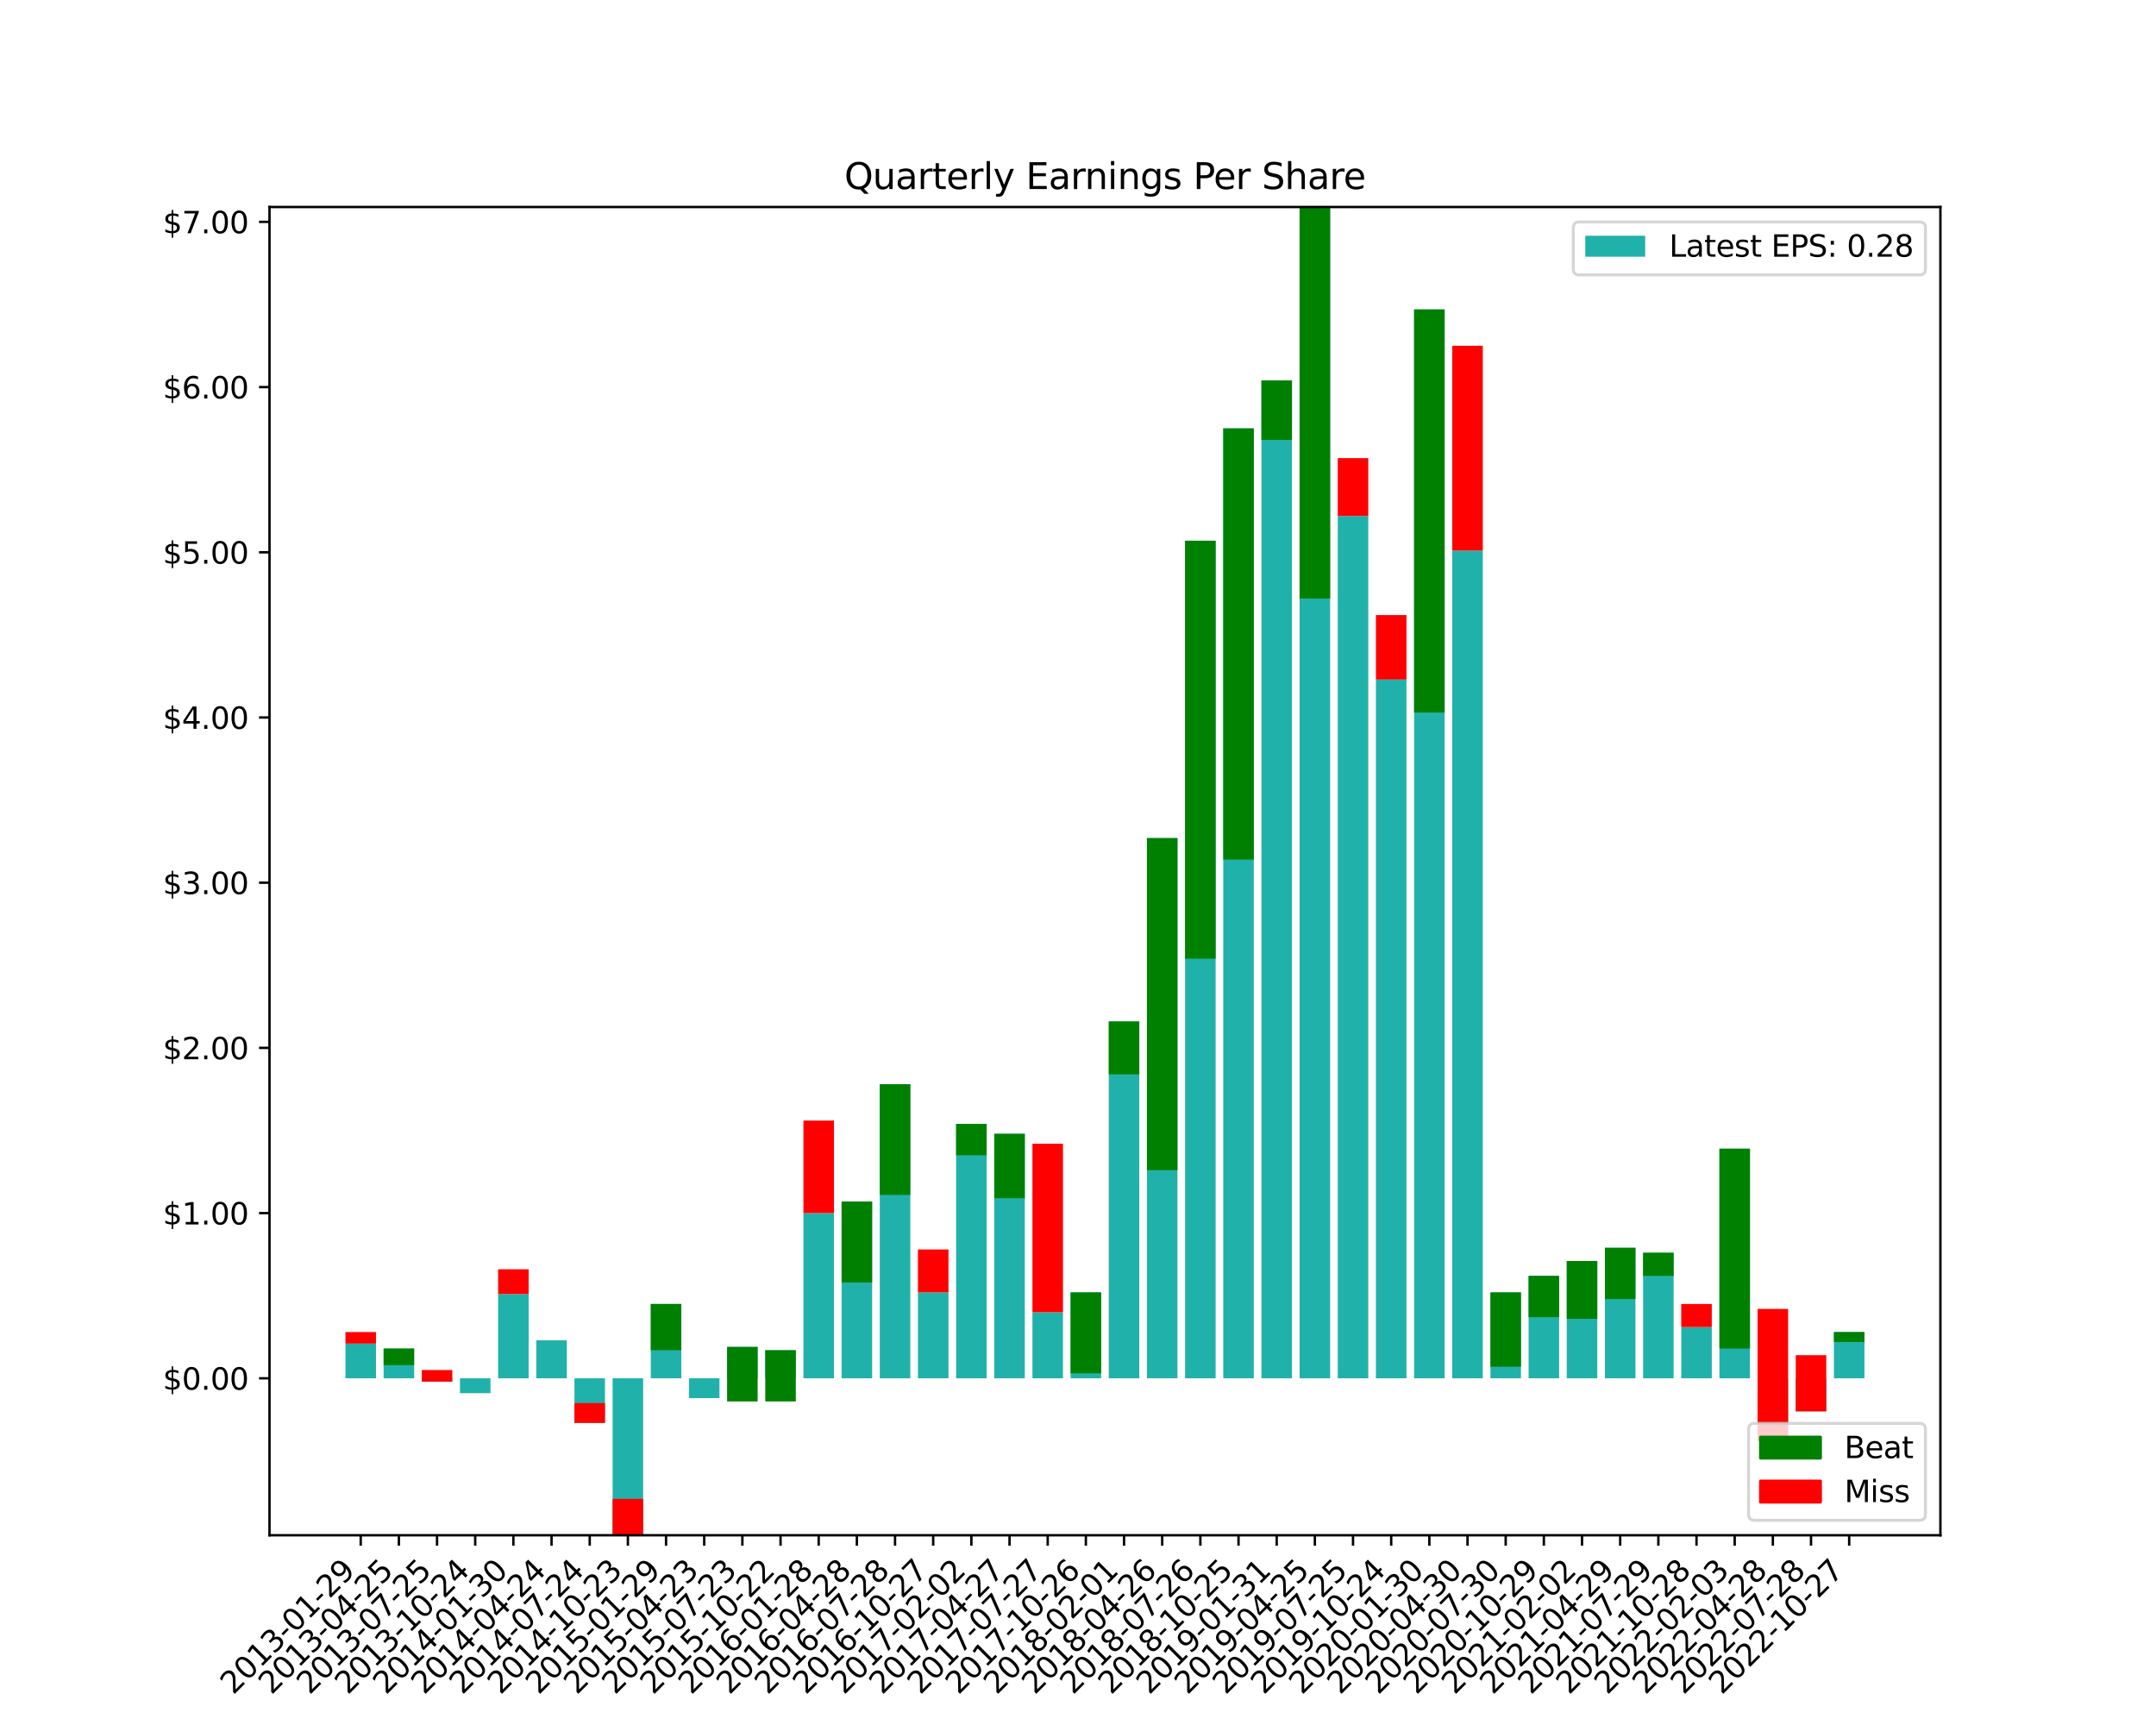 <?xml version="1.0" encoding="utf-8" standalone="no"?>
<!DOCTYPE svg PUBLIC "-//W3C//DTD SVG 1.1//EN"
  "http://www.w3.org/Graphics/SVG/1.1/DTD/svg11.dtd">
<svg xmlns:xlink="http://www.w3.org/1999/xlink" width="720pt" height="576pt" viewBox="0 0 720 576" xmlns="http://www.w3.org/2000/svg" version="1.1">
 <defs>
  <style type="text/css">*{stroke-linejoin: round; stroke-linecap: butt}</style>
 </defs>
 <g id="figure_1">
  <g id="patch_1">
   <path d="M 0 576 
L 720 576 
L 720 0 
L 0 0 
z
" style="fill: #ffffff"/>
  </g>
  <g id="axes_1">
   <g id="patch_2">
    <path d="M 90 512.64 
L 648 512.64 
L 648 69.12 
L 90 69.12 
z
" style="fill: #ffffff"/>
   </g>
   <g id="patch_3">
    <path d="M 622.636 460.234 
L 612.44 460.234 
L 612.44 444.788 
L 622.636 444.788 
z
" clip-path="url(#pec8d985abb)" style="fill: #20b2aa"/>
   </g>
   <g id="patch_4">
    <path d="M 609.891 460.234 
L 599.694 460.234 
L 599.694 471.267 
L 609.891 471.267 
z
" clip-path="url(#pec8d985abb)" style="fill: #20b2aa"/>
   </g>
   <g id="patch_5">
    <path d="M 597.145 460.234 
L 586.949 460.234 
L 586.949 481.196 
L 597.145 481.196 
z
" clip-path="url(#pec8d985abb)" style="fill: #20b2aa"/>
   </g>
   <g id="patch_6">
    <path d="M 584.4 460.234 
L 574.203 460.234 
L 574.203 383.556 
L 584.4 383.556 
z
" clip-path="url(#pec8d985abb)" style="fill: #20b2aa"/>
   </g>
   <g id="patch_7">
    <path d="M 571.654 460.234 
L 561.458 460.234 
L 561.458 443.133 
L 571.654 443.133 
z
" clip-path="url(#pec8d985abb)" style="fill: #20b2aa"/>
   </g>
   <g id="patch_8">
    <path d="M 558.909 460.234 
L 548.712 460.234 
L 548.712 418.309 
L 558.909 418.309 
z
" clip-path="url(#pec8d985abb)" style="fill: #20b2aa"/>
   </g>
   <g id="patch_9">
    <path d="M 546.163 460.234 
L 535.967 460.234 
L 535.967 416.654 
L 546.163 416.654 
z
" clip-path="url(#pec8d985abb)" style="fill: #20b2aa"/>
   </g>
   <g id="patch_10">
    <path d="M 533.418 460.234 
L 523.221 460.234 
L 523.221 421.067 
L 533.418 421.067 
z
" clip-path="url(#pec8d985abb)" style="fill: #20b2aa"/>
   </g>
   <g id="patch_11">
    <path d="M 520.672 460.234 
L 510.476 460.234 
L 510.476 426.032 
L 520.672 426.032 
z
" clip-path="url(#pec8d985abb)" style="fill: #20b2aa"/>
   </g>
   <g id="patch_12">
    <path d="M 507.926 460.234 
L 497.73 460.234 
L 497.73 431.549 
L 507.926 431.549 
z
" clip-path="url(#pec8d985abb)" style="fill: #20b2aa"/>
   </g>
   <g id="patch_13">
    <path d="M 495.181 460.234 
L 484.984 460.234 
L 484.984 183.861 
L 495.181 183.861 
z
" clip-path="url(#pec8d985abb)" style="fill: #20b2aa"/>
   </g>
   <g id="patch_14">
    <path d="M 482.435 460.234 
L 472.239 460.234 
L 472.239 103.322 
L 482.435 103.322 
z
" clip-path="url(#pec8d985abb)" style="fill: #20b2aa"/>
   </g>
   <g id="patch_15">
    <path d="M 469.69 460.234 
L 459.493 460.234 
L 459.493 226.89 
L 469.69 226.89 
z
" clip-path="url(#pec8d985abb)" style="fill: #20b2aa"/>
   </g>
   <g id="patch_16">
    <path d="M 456.944 460.234 
L 446.748 460.234 
L 446.748 172.277 
L 456.944 172.277 
z
" clip-path="url(#pec8d985abb)" style="fill: #20b2aa"/>
   </g>
   <g id="patch_17">
    <path d="M 444.199 460.234 
L 434.002 460.234 
L 434.002 69.12 
L 444.199 69.12 
z
" clip-path="url(#pec8d985abb)" style="fill: #20b2aa"/>
   </g>
   <g id="patch_18">
    <path d="M 431.453 460.234 
L 421.257 460.234 
L 421.257 127.042 
L 431.453 127.042 
z
" clip-path="url(#pec8d985abb)" style="fill: #20b2aa"/>
   </g>
   <g id="patch_19">
    <path d="M 418.708 460.234 
L 408.511 460.234 
L 408.511 143.04 
L 418.708 143.04 
z
" clip-path="url(#pec8d985abb)" style="fill: #20b2aa"/>
   </g>
   <g id="patch_20">
    <path d="M 405.962 460.234 
L 395.766 460.234 
L 395.766 180.552 
L 405.962 180.552 
z
" clip-path="url(#pec8d985abb)" style="fill: #20b2aa"/>
   </g>
   <g id="patch_21">
    <path d="M 393.217 460.234 
L 383.02 460.234 
L 383.02 279.847 
L 393.217 279.847 
z
" clip-path="url(#pec8d985abb)" style="fill: #20b2aa"/>
   </g>
   <g id="patch_22">
    <path d="M 380.471 460.234 
L 370.275 460.234 
L 370.275 341.079 
L 380.471 341.079 
z
" clip-path="url(#pec8d985abb)" style="fill: #20b2aa"/>
   </g>
   <g id="patch_23">
    <path d="M 367.725 460.234 
L 357.529 460.234 
L 357.529 431.549 
L 367.725 431.549 
z
" clip-path="url(#pec8d985abb)" style="fill: #20b2aa"/>
   </g>
   <g id="patch_24">
    <path d="M 354.98 460.234 
L 344.783 460.234 
L 344.783 438.168 
L 354.98 438.168 
z
" clip-path="url(#pec8d985abb)" style="fill: #20b2aa"/>
   </g>
   <g id="patch_25">
    <path d="M 342.234 460.234 
L 332.038 460.234 
L 332.038 378.591 
L 342.234 378.591 
z
" clip-path="url(#pec8d985abb)" style="fill: #20b2aa"/>
   </g>
   <g id="patch_26">
    <path d="M 329.489 460.234 
L 319.292 460.234 
L 319.292 375.281 
L 329.489 375.281 
z
" clip-path="url(#pec8d985abb)" style="fill: #20b2aa"/>
   </g>
   <g id="patch_27">
    <path d="M 316.743 460.234 
L 306.547 460.234 
L 306.547 431.549 
L 316.743 431.549 
z
" clip-path="url(#pec8d985abb)" style="fill: #20b2aa"/>
   </g>
   <g id="patch_28">
    <path d="M 303.998 460.234 
L 293.801 460.234 
L 293.801 362.042 
L 303.998 362.042 
z
" clip-path="url(#pec8d985abb)" style="fill: #20b2aa"/>
   </g>
   <g id="patch_29">
    <path d="M 291.252 460.234 
L 281.056 460.234 
L 281.056 401.208 
L 291.252 401.208 
z
" clip-path="url(#pec8d985abb)" style="fill: #20b2aa"/>
   </g>
   <g id="patch_30">
    <path d="M 278.507 460.234 
L 268.31 460.234 
L 268.31 405.07 
L 278.507 405.07 
z
" clip-path="url(#pec8d985abb)" style="fill: #20b2aa"/>
   </g>
   <g id="patch_31">
    <path d="M 265.761 460.234 
L 255.565 460.234 
L 255.565 450.856 
L 265.761 450.856 
z
" clip-path="url(#pec8d985abb)" style="fill: #20b2aa"/>
   </g>
   <g id="patch_32">
    <path d="M 253.016 460.234 
L 242.819 460.234 
L 242.819 449.753 
L 253.016 449.753 
z
" clip-path="url(#pec8d985abb)" style="fill: #20b2aa"/>
   </g>
   <g id="patch_33">
    <path d="M 240.27 460.234 
L 230.074 460.234 
L 230.074 466.854 
L 240.27 466.854 
z
" clip-path="url(#pec8d985abb)" style="fill: #20b2aa"/>
   </g>
   <g id="patch_34">
    <path d="M 227.524 460.234 
L 217.328 460.234 
L 217.328 435.41 
L 227.524 435.41 
z
" clip-path="url(#pec8d985abb)" style="fill: #20b2aa"/>
   </g>
   <g id="patch_35">
    <path d="M 214.779 460.234 
L 204.582 460.234 
L 204.582 512.64 
L 214.779 512.64 
z
" clip-path="url(#pec8d985abb)" style="fill: #20b2aa"/>
   </g>
   <g id="patch_36">
    <path d="M 202.033 460.234 
L 191.837 460.234 
L 191.837 475.128 
L 202.033 475.128 
z
" clip-path="url(#pec8d985abb)" style="fill: #20b2aa"/>
   </g>
   <g id="patch_37">
    <path d="M 189.288 460.234 
L 179.091 460.234 
L 179.091 447.546 
L 189.288 447.546 
z
" clip-path="url(#pec8d985abb)" style="fill: #20b2aa"/>
   </g>
   <g id="patch_38">
    <path d="M 176.542 460.234 
L 166.346 460.234 
L 166.346 432.1 
L 176.542 432.1 
z
" clip-path="url(#pec8d985abb)" style="fill: #20b2aa"/>
   </g>
   <g id="patch_39">
    <path d="M 163.797 460.234 
L 153.6 460.234 
L 153.6 465.199 
L 163.797 465.199 
z
" clip-path="url(#pec8d985abb)" style="fill: #20b2aa"/>
   </g>
   <g id="patch_40">
    <path d="M 151.051 460.234 
L 140.855 460.234 
L 140.855 461.337 
L 151.051 461.337 
z
" clip-path="url(#pec8d985abb)" style="fill: #20b2aa"/>
   </g>
   <g id="patch_41">
    <path d="M 138.306 460.234 
L 128.109 460.234 
L 128.109 450.304 
L 138.306 450.304 
z
" clip-path="url(#pec8d985abb)" style="fill: #20b2aa"/>
   </g>
   <g id="patch_42">
    <path d="M 125.56 460.234 
L 115.364 460.234 
L 115.364 448.65 
L 125.56 448.65 
z
" clip-path="url(#pec8d985abb)" style="fill: #20b2aa"/>
   </g>
   <g id="patch_43">
    <path d="M 622.636 444.788 
L 612.44 444.788 
L 612.44 448.098 
L 622.636 448.098 
z
" clip-path="url(#pec8d985abb)" style="fill: #008000"/>
   </g>
   <g id="patch_44">
    <path d="M 609.891 471.267 
L 599.694 471.267 
L 599.694 452.511 
L 609.891 452.511 
z
" clip-path="url(#pec8d985abb)" style="fill: #ff0000"/>
   </g>
   <g id="patch_45">
    <path d="M 597.145 481.196 
L 586.949 481.196 
L 586.949 437.065 
L 597.145 437.065 
z
" clip-path="url(#pec8d985abb)" style="fill: #ff0000"/>
   </g>
   <g id="patch_46">
    <path d="M 584.4 383.556 
L 574.203 383.556 
L 574.203 450.304 
L 584.4 450.304 
z
" clip-path="url(#pec8d985abb)" style="fill: #008000"/>
   </g>
   <g id="patch_47">
    <path d="M 571.654 443.133 
L 561.458 443.133 
L 561.458 435.41 
L 571.654 435.41 
z
" clip-path="url(#pec8d985abb)" style="fill: #ff0000"/>
   </g>
   <g id="patch_48">
    <path d="M 558.909 418.309 
L 548.712 418.309 
L 548.712 426.032 
L 558.909 426.032 
z
" clip-path="url(#pec8d985abb)" style="fill: #008000"/>
   </g>
   <g id="patch_49">
    <path d="M 546.163 416.654 
L 535.967 416.654 
L 535.967 433.755 
L 546.163 433.755 
z
" clip-path="url(#pec8d985abb)" style="fill: #008000"/>
   </g>
   <g id="patch_50">
    <path d="M 533.418 421.067 
L 523.221 421.067 
L 523.221 440.375 
L 533.418 440.375 
z
" clip-path="url(#pec8d985abb)" style="fill: #008000"/>
   </g>
   <g id="patch_51">
    <path d="M 520.672 426.032 
L 510.476 426.032 
L 510.476 439.823 
L 520.672 439.823 
z
" clip-path="url(#pec8d985abb)" style="fill: #008000"/>
   </g>
   <g id="patch_52">
    <path d="M 507.926 431.549 
L 497.73 431.549 
L 497.73 456.373 
L 507.926 456.373 
z
" clip-path="url(#pec8d985abb)" style="fill: #008000"/>
   </g>
   <g id="patch_53">
    <path d="M 495.181 183.861 
L 484.984 183.861 
L 484.984 115.458 
L 495.181 115.458 
z
" clip-path="url(#pec8d985abb)" style="fill: #ff0000"/>
   </g>
   <g id="patch_54">
    <path d="M 482.435 103.322 
L 472.239 103.322 
L 472.239 237.922 
L 482.435 237.922 
z
" clip-path="url(#pec8d985abb)" style="fill: #008000"/>
   </g>
   <g id="patch_55">
    <path d="M 469.69 226.89 
L 459.493 226.89 
L 459.493 205.376 
L 469.69 205.376 
z
" clip-path="url(#pec8d985abb)" style="fill: #ff0000"/>
   </g>
   <g id="patch_56">
    <path d="M 456.944 172.277 
L 446.748 172.277 
L 446.748 152.97 
L 456.944 152.97 
z
" clip-path="url(#pec8d985abb)" style="fill: #ff0000"/>
   </g>
   <g id="patch_57">
    <path d="M 444.199 69.12 
L 434.002 69.12 
L 434.002 199.859 
L 444.199 199.859 
z
" clip-path="url(#pec8d985abb)" style="fill: #008000"/>
   </g>
   <g id="patch_58">
    <path d="M 431.453 127.042 
L 421.257 127.042 
L 421.257 146.901 
L 431.453 146.901 
z
" clip-path="url(#pec8d985abb)" style="fill: #008000"/>
   </g>
   <g id="patch_59">
    <path d="M 418.708 143.04 
L 408.511 143.04 
L 408.511 287.019 
L 418.708 287.019 
z
" clip-path="url(#pec8d985abb)" style="fill: #008000"/>
   </g>
   <g id="patch_60">
    <path d="M 405.962 180.552 
L 395.766 180.552 
L 395.766 320.117 
L 405.962 320.117 
z
" clip-path="url(#pec8d985abb)" style="fill: #008000"/>
   </g>
   <g id="patch_61">
    <path d="M 393.217 279.847 
L 383.02 279.847 
L 383.02 390.727 
L 393.217 390.727 
z
" clip-path="url(#pec8d985abb)" style="fill: #008000"/>
   </g>
   <g id="patch_62">
    <path d="M 380.471 341.079 
L 370.275 341.079 
L 370.275 358.732 
L 380.471 358.732 
z
" clip-path="url(#pec8d985abb)" style="fill: #008000"/>
   </g>
   <g id="patch_63">
    <path d="M 367.725 431.549 
L 357.529 431.549 
L 357.529 458.579 
L 367.725 458.579 
z
" clip-path="url(#pec8d985abb)" style="fill: #008000"/>
   </g>
   <g id="patch_64">
    <path d="M 354.98 438.168 
L 344.783 438.168 
L 344.783 381.901 
L 354.98 381.901 
z
" clip-path="url(#pec8d985abb)" style="fill: #ff0000"/>
   </g>
   <g id="patch_65">
    <path d="M 342.234 378.591 
L 332.038 378.591 
L 332.038 400.105 
L 342.234 400.105 
z
" clip-path="url(#pec8d985abb)" style="fill: #008000"/>
   </g>
   <g id="patch_66">
    <path d="M 329.489 375.281 
L 319.292 375.281 
L 319.292 385.762 
L 329.489 385.762 
z
" clip-path="url(#pec8d985abb)" style="fill: #008000"/>
   </g>
   <g id="patch_67">
    <path d="M 316.743 431.549 
L 306.547 431.549 
L 306.547 417.206 
L 316.743 417.206 
z
" clip-path="url(#pec8d985abb)" style="fill: #ff0000"/>
   </g>
   <g id="patch_68">
    <path d="M 303.998 362.042 
L 293.801 362.042 
L 293.801 399.002 
L 303.998 399.002 
z
" clip-path="url(#pec8d985abb)" style="fill: #008000"/>
   </g>
   <g id="patch_69">
    <path d="M 291.252 401.208 
L 281.056 401.208 
L 281.056 428.239 
L 291.252 428.239 
z
" clip-path="url(#pec8d985abb)" style="fill: #008000"/>
   </g>
   <g id="patch_70">
    <path d="M 278.507 405.07 
L 268.31 405.07 
L 268.31 374.178 
L 278.507 374.178 
z
" clip-path="url(#pec8d985abb)" style="fill: #ff0000"/>
   </g>
   <g id="patch_71">
    <path d="M 265.761 450.856 
L 255.565 450.856 
L 255.565 467.957 
L 265.761 467.957 
z
" clip-path="url(#pec8d985abb)" style="fill: #008000"/>
   </g>
   <g id="patch_72">
    <path d="M 253.016 449.753 
L 242.819 449.753 
L 242.819 467.957 
L 253.016 467.957 
z
" clip-path="url(#pec8d985abb)" style="fill: #008000"/>
   </g>
   <g id="patch_73">
    <path d="M 240.27 466.854 
L 230.074 466.854 
L 230.074 466.854 
L 240.27 466.854 
z
" clip-path="url(#pec8d985abb)" style="fill: #ff0000"/>
   </g>
   <g id="patch_74">
    <path d="M 227.524 435.41 
L 217.328 435.41 
L 217.328 450.856 
L 227.524 450.856 
z
" clip-path="url(#pec8d985abb)" style="fill: #008000"/>
   </g>
   <g id="patch_75">
    <path d="M 214.779 512.64 
L 204.582 512.64 
L 204.582 500.504 
L 214.779 500.504 
z
" clip-path="url(#pec8d985abb)" style="fill: #ff0000"/>
   </g>
   <g id="patch_76">
    <path d="M 202.033 475.128 
L 191.837 475.128 
L 191.837 468.509 
L 202.033 468.509 
z
" clip-path="url(#pec8d985abb)" style="fill: #ff0000"/>
   </g>
   <g id="patch_77">
    <path d="M 189.288 447.546 
L 179.091 447.546 
L 179.091 447.546 
L 189.288 447.546 
z
" clip-path="url(#pec8d985abb)" style="fill: #ff0000"/>
   </g>
   <g id="patch_78">
    <path d="M 176.542 432.1 
L 166.346 432.1 
L 166.346 423.826 
L 176.542 423.826 
z
" clip-path="url(#pec8d985abb)" style="fill: #ff0000"/>
   </g>
   <g id="patch_79">
    <path d="M 163.797 465.199 
L 153.6 465.199 
L 153.6 465.199 
L 163.797 465.199 
z
" clip-path="url(#pec8d985abb)" style="fill: #ff0000"/>
   </g>
   <g id="patch_80">
    <path d="M 151.051 461.337 
L 140.855 461.337 
L 140.855 457.476 
L 151.051 457.476 
z
" clip-path="url(#pec8d985abb)" style="fill: #ff0000"/>
   </g>
   <g id="patch_81">
    <path d="M 138.306 450.304 
L 128.109 450.304 
L 128.109 455.821 
L 138.306 455.821 
z
" clip-path="url(#pec8d985abb)" style="fill: #008000"/>
   </g>
   <g id="patch_82">
    <path d="M 125.56 448.65 
L 115.364 448.65 
L 115.364 444.788 
L 125.56 444.788 
z
" clip-path="url(#pec8d985abb)" style="fill: #ff0000"/>
   </g>
   <g id="matplotlib.axis_1">
    <g id="xtick_1">
     <g id="line2d_1">
      <defs>
       <path id="m2915aaa274" d="M 0 0 
L 0 3.5 
" style="stroke: #000000; stroke-width: 0.8"/>
      </defs>
      <g>
       <use xlink:href="#m2915aaa274" x="617.538" y="512.64" style="stroke: #000000; stroke-width: 0.8"/>
      </g>
     </g>
     <g id="text_1">
      <!-- 2022-10-27 -->
      <g transform="translate(574.974 566.107) rotate(-45) scale(0.1 -0.1)">
       <defs>
        <path id="DejaVuSans-32" d="M 1228 531 
L 3431 531 
L 3431 0 
L 469 0 
L 469 531 
Q 828 903 1448 1529 
Q 2069 2156 2228 2338 
Q 2531 2678 2651 2914 
Q 2772 3150 2772 3378 
Q 2772 3750 2511 3984 
Q 2250 4219 1831 4219 
Q 1534 4219 1204 4116 
Q 875 4013 500 3803 
L 500 4441 
Q 881 4594 1212 4672 
Q 1544 4750 1819 4750 
Q 2544 4750 2975 4387 
Q 3406 4025 3406 3419 
Q 3406 3131 3298 2873 
Q 3191 2616 2906 2266 
Q 2828 2175 2409 1742 
Q 1991 1309 1228 531 
z
" transform="scale(0.016)"/>
        <path id="DejaVuSans-30" d="M 2034 4250 
Q 1547 4250 1301 3770 
Q 1056 3291 1056 2328 
Q 1056 1369 1301 889 
Q 1547 409 2034 409 
Q 2525 409 2770 889 
Q 3016 1369 3016 2328 
Q 3016 3291 2770 3770 
Q 2525 4250 2034 4250 
z
M 2034 4750 
Q 2819 4750 3233 4129 
Q 3647 3509 3647 2328 
Q 3647 1150 3233 529 
Q 2819 -91 2034 -91 
Q 1250 -91 836 529 
Q 422 1150 422 2328 
Q 422 3509 836 4129 
Q 1250 4750 2034 4750 
z
" transform="scale(0.016)"/>
        <path id="DejaVuSans-2d" d="M 313 2009 
L 1997 2009 
L 1997 1497 
L 313 1497 
L 313 2009 
z
" transform="scale(0.016)"/>
        <path id="DejaVuSans-31" d="M 794 531 
L 1825 531 
L 1825 4091 
L 703 3866 
L 703 4441 
L 1819 4666 
L 2450 4666 
L 2450 531 
L 3481 531 
L 3481 0 
L 794 0 
L 794 531 
z
" transform="scale(0.016)"/>
        <path id="DejaVuSans-37" d="M 525 4666 
L 3525 4666 
L 3525 4397 
L 1831 0 
L 1172 0 
L 2766 4134 
L 525 4134 
L 525 4666 
z
" transform="scale(0.016)"/>
       </defs>
       <use xlink:href="#DejaVuSans-32"/>
       <use xlink:href="#DejaVuSans-30" x="63.623"/>
       <use xlink:href="#DejaVuSans-32" x="127.246"/>
       <use xlink:href="#DejaVuSans-32" x="190.869"/>
       <use xlink:href="#DejaVuSans-2d" x="254.492"/>
       <use xlink:href="#DejaVuSans-31" x="290.576"/>
       <use xlink:href="#DejaVuSans-30" x="354.199"/>
       <use xlink:href="#DejaVuSans-2d" x="417.822"/>
       <use xlink:href="#DejaVuSans-32" x="453.906"/>
       <use xlink:href="#DejaVuSans-37" x="517.529"/>
      </g>
     </g>
    </g>
    <g id="xtick_2">
     <g id="line2d_2">
      <g>
       <use xlink:href="#m2915aaa274" x="604.793" y="512.64" style="stroke: #000000; stroke-width: 0.8"/>
      </g>
     </g>
     <g id="text_2">
      <!-- 2022-07-28 -->
      <g transform="translate(562.228 566.107) rotate(-45) scale(0.1 -0.1)">
       <defs>
        <path id="DejaVuSans-38" d="M 2034 2216 
Q 1584 2216 1326 1975 
Q 1069 1734 1069 1313 
Q 1069 891 1326 650 
Q 1584 409 2034 409 
Q 2484 409 2743 651 
Q 3003 894 3003 1313 
Q 3003 1734 2745 1975 
Q 2488 2216 2034 2216 
z
M 1403 2484 
Q 997 2584 770 2862 
Q 544 3141 544 3541 
Q 544 4100 942 4425 
Q 1341 4750 2034 4750 
Q 2731 4750 3128 4425 
Q 3525 4100 3525 3541 
Q 3525 3141 3298 2862 
Q 3072 2584 2669 2484 
Q 3125 2378 3379 2068 
Q 3634 1759 3634 1313 
Q 3634 634 3220 271 
Q 2806 -91 2034 -91 
Q 1263 -91 848 271 
Q 434 634 434 1313 
Q 434 1759 690 2068 
Q 947 2378 1403 2484 
z
M 1172 3481 
Q 1172 3119 1398 2916 
Q 1625 2713 2034 2713 
Q 2441 2713 2670 2916 
Q 2900 3119 2900 3481 
Q 2900 3844 2670 4047 
Q 2441 4250 2034 4250 
Q 1625 4250 1398 4047 
Q 1172 3844 1172 3481 
z
" transform="scale(0.016)"/>
       </defs>
       <use xlink:href="#DejaVuSans-32"/>
       <use xlink:href="#DejaVuSans-30" x="63.623"/>
       <use xlink:href="#DejaVuSans-32" x="127.246"/>
       <use xlink:href="#DejaVuSans-32" x="190.869"/>
       <use xlink:href="#DejaVuSans-2d" x="254.492"/>
       <use xlink:href="#DejaVuSans-30" x="290.576"/>
       <use xlink:href="#DejaVuSans-37" x="354.199"/>
       <use xlink:href="#DejaVuSans-2d" x="417.822"/>
       <use xlink:href="#DejaVuSans-32" x="453.906"/>
       <use xlink:href="#DejaVuSans-38" x="517.529"/>
      </g>
     </g>
    </g>
    <g id="xtick_3">
     <g id="line2d_3">
      <g>
       <use xlink:href="#m2915aaa274" x="592.047" y="512.64" style="stroke: #000000; stroke-width: 0.8"/>
      </g>
     </g>
     <g id="text_3">
      <!-- 2022-04-28 -->
      <g transform="translate(549.483 566.107) rotate(-45) scale(0.1 -0.1)">
       <defs>
        <path id="DejaVuSans-34" d="M 2419 4116 
L 825 1625 
L 2419 1625 
L 2419 4116 
z
M 2253 4666 
L 3047 4666 
L 3047 1625 
L 3713 1625 
L 3713 1100 
L 3047 1100 
L 3047 0 
L 2419 0 
L 2419 1100 
L 313 1100 
L 313 1709 
L 2253 4666 
z
" transform="scale(0.016)"/>
       </defs>
       <use xlink:href="#DejaVuSans-32"/>
       <use xlink:href="#DejaVuSans-30" x="63.623"/>
       <use xlink:href="#DejaVuSans-32" x="127.246"/>
       <use xlink:href="#DejaVuSans-32" x="190.869"/>
       <use xlink:href="#DejaVuSans-2d" x="254.492"/>
       <use xlink:href="#DejaVuSans-30" x="290.576"/>
       <use xlink:href="#DejaVuSans-34" x="354.199"/>
       <use xlink:href="#DejaVuSans-2d" x="417.822"/>
       <use xlink:href="#DejaVuSans-32" x="453.906"/>
       <use xlink:href="#DejaVuSans-38" x="517.529"/>
      </g>
     </g>
    </g>
    <g id="xtick_4">
     <g id="line2d_4">
      <g>
       <use xlink:href="#m2915aaa274" x="579.302" y="512.64" style="stroke: #000000; stroke-width: 0.8"/>
      </g>
     </g>
     <g id="text_4">
      <!-- 2022-02-03 -->
      <g transform="translate(536.737 566.107) rotate(-45) scale(0.1 -0.1)">
       <defs>
        <path id="DejaVuSans-33" d="M 2597 2516 
Q 3050 2419 3304 2112 
Q 3559 1806 3559 1356 
Q 3559 666 3084 287 
Q 2609 -91 1734 -91 
Q 1441 -91 1130 -33 
Q 819 25 488 141 
L 488 750 
Q 750 597 1062 519 
Q 1375 441 1716 441 
Q 2309 441 2620 675 
Q 2931 909 2931 1356 
Q 2931 1769 2642 2001 
Q 2353 2234 1838 2234 
L 1294 2234 
L 1294 2753 
L 1863 2753 
Q 2328 2753 2575 2939 
Q 2822 3125 2822 3475 
Q 2822 3834 2567 4026 
Q 2313 4219 1838 4219 
Q 1578 4219 1281 4162 
Q 984 4106 628 3988 
L 628 4550 
Q 988 4650 1302 4700 
Q 1616 4750 1894 4750 
Q 2613 4750 3031 4423 
Q 3450 4097 3450 3541 
Q 3450 3153 3228 2886 
Q 3006 2619 2597 2516 
z
" transform="scale(0.016)"/>
       </defs>
       <use xlink:href="#DejaVuSans-32"/>
       <use xlink:href="#DejaVuSans-30" x="63.623"/>
       <use xlink:href="#DejaVuSans-32" x="127.246"/>
       <use xlink:href="#DejaVuSans-32" x="190.869"/>
       <use xlink:href="#DejaVuSans-2d" x="254.492"/>
       <use xlink:href="#DejaVuSans-30" x="290.576"/>
       <use xlink:href="#DejaVuSans-32" x="354.199"/>
       <use xlink:href="#DejaVuSans-2d" x="417.822"/>
       <use xlink:href="#DejaVuSans-30" x="453.906"/>
       <use xlink:href="#DejaVuSans-33" x="517.529"/>
      </g>
     </g>
    </g>
    <g id="xtick_5">
     <g id="line2d_5">
      <g>
       <use xlink:href="#m2915aaa274" x="566.556" y="512.64" style="stroke: #000000; stroke-width: 0.8"/>
      </g>
     </g>
     <g id="text_5">
      <!-- 2021-10-28 -->
      <g transform="translate(523.991 566.107) rotate(-45) scale(0.1 -0.1)">
       <use xlink:href="#DejaVuSans-32"/>
       <use xlink:href="#DejaVuSans-30" x="63.623"/>
       <use xlink:href="#DejaVuSans-32" x="127.246"/>
       <use xlink:href="#DejaVuSans-31" x="190.869"/>
       <use xlink:href="#DejaVuSans-2d" x="254.492"/>
       <use xlink:href="#DejaVuSans-31" x="290.576"/>
       <use xlink:href="#DejaVuSans-30" x="354.199"/>
       <use xlink:href="#DejaVuSans-2d" x="417.822"/>
       <use xlink:href="#DejaVuSans-32" x="453.906"/>
       <use xlink:href="#DejaVuSans-38" x="517.529"/>
      </g>
     </g>
    </g>
    <g id="xtick_6">
     <g id="line2d_6">
      <g>
       <use xlink:href="#m2915aaa274" x="553.81" y="512.64" style="stroke: #000000; stroke-width: 0.8"/>
      </g>
     </g>
     <g id="text_6">
      <!-- 2021-07-29 -->
      <g transform="translate(511.246 566.107) rotate(-45) scale(0.1 -0.1)">
       <defs>
        <path id="DejaVuSans-39" d="M 703 97 
L 703 672 
Q 941 559 1184 500 
Q 1428 441 1663 441 
Q 2288 441 2617 861 
Q 2947 1281 2994 2138 
Q 2813 1869 2534 1725 
Q 2256 1581 1919 1581 
Q 1219 1581 811 2004 
Q 403 2428 403 3163 
Q 403 3881 828 4315 
Q 1253 4750 1959 4750 
Q 2769 4750 3195 4129 
Q 3622 3509 3622 2328 
Q 3622 1225 3098 567 
Q 2575 -91 1691 -91 
Q 1453 -91 1209 -44 
Q 966 3 703 97 
z
M 1959 2075 
Q 2384 2075 2632 2365 
Q 2881 2656 2881 3163 
Q 2881 3666 2632 3958 
Q 2384 4250 1959 4250 
Q 1534 4250 1286 3958 
Q 1038 3666 1038 3163 
Q 1038 2656 1286 2365 
Q 1534 2075 1959 2075 
z
" transform="scale(0.016)"/>
       </defs>
       <use xlink:href="#DejaVuSans-32"/>
       <use xlink:href="#DejaVuSans-30" x="63.623"/>
       <use xlink:href="#DejaVuSans-32" x="127.246"/>
       <use xlink:href="#DejaVuSans-31" x="190.869"/>
       <use xlink:href="#DejaVuSans-2d" x="254.492"/>
       <use xlink:href="#DejaVuSans-30" x="290.576"/>
       <use xlink:href="#DejaVuSans-37" x="354.199"/>
       <use xlink:href="#DejaVuSans-2d" x="417.822"/>
       <use xlink:href="#DejaVuSans-32" x="453.906"/>
       <use xlink:href="#DejaVuSans-39" x="517.529"/>
      </g>
     </g>
    </g>
    <g id="xtick_7">
     <g id="line2d_7">
      <g>
       <use xlink:href="#m2915aaa274" x="541.065" y="512.64" style="stroke: #000000; stroke-width: 0.8"/>
      </g>
     </g>
     <g id="text_7">
      <!-- 2021-04-29 -->
      <g transform="translate(498.5 566.107) rotate(-45) scale(0.1 -0.1)">
       <use xlink:href="#DejaVuSans-32"/>
       <use xlink:href="#DejaVuSans-30" x="63.623"/>
       <use xlink:href="#DejaVuSans-32" x="127.246"/>
       <use xlink:href="#DejaVuSans-31" x="190.869"/>
       <use xlink:href="#DejaVuSans-2d" x="254.492"/>
       <use xlink:href="#DejaVuSans-30" x="290.576"/>
       <use xlink:href="#DejaVuSans-34" x="354.199"/>
       <use xlink:href="#DejaVuSans-2d" x="417.822"/>
       <use xlink:href="#DejaVuSans-32" x="453.906"/>
       <use xlink:href="#DejaVuSans-39" x="517.529"/>
      </g>
     </g>
    </g>
    <g id="xtick_8">
     <g id="line2d_8">
      <g>
       <use xlink:href="#m2915aaa274" x="528.319" y="512.64" style="stroke: #000000; stroke-width: 0.8"/>
      </g>
     </g>
     <g id="text_8">
      <!-- 2021-02-02 -->
      <g transform="translate(485.755 566.107) rotate(-45) scale(0.1 -0.1)">
       <use xlink:href="#DejaVuSans-32"/>
       <use xlink:href="#DejaVuSans-30" x="63.623"/>
       <use xlink:href="#DejaVuSans-32" x="127.246"/>
       <use xlink:href="#DejaVuSans-31" x="190.869"/>
       <use xlink:href="#DejaVuSans-2d" x="254.492"/>
       <use xlink:href="#DejaVuSans-30" x="290.576"/>
       <use xlink:href="#DejaVuSans-32" x="354.199"/>
       <use xlink:href="#DejaVuSans-2d" x="417.822"/>
       <use xlink:href="#DejaVuSans-30" x="453.906"/>
       <use xlink:href="#DejaVuSans-32" x="517.529"/>
      </g>
     </g>
    </g>
    <g id="xtick_9">
     <g id="line2d_9">
      <g>
       <use xlink:href="#m2915aaa274" x="515.574" y="512.64" style="stroke: #000000; stroke-width: 0.8"/>
      </g>
     </g>
     <g id="text_9">
      <!-- 2020-10-29 -->
      <g transform="translate(473.009 566.107) rotate(-45) scale(0.1 -0.1)">
       <use xlink:href="#DejaVuSans-32"/>
       <use xlink:href="#DejaVuSans-30" x="63.623"/>
       <use xlink:href="#DejaVuSans-32" x="127.246"/>
       <use xlink:href="#DejaVuSans-30" x="190.869"/>
       <use xlink:href="#DejaVuSans-2d" x="254.492"/>
       <use xlink:href="#DejaVuSans-31" x="290.576"/>
       <use xlink:href="#DejaVuSans-30" x="354.199"/>
       <use xlink:href="#DejaVuSans-2d" x="417.822"/>
       <use xlink:href="#DejaVuSans-32" x="453.906"/>
       <use xlink:href="#DejaVuSans-39" x="517.529"/>
      </g>
     </g>
    </g>
    <g id="xtick_10">
     <g id="line2d_10">
      <g>
       <use xlink:href="#m2915aaa274" x="502.828" y="512.64" style="stroke: #000000; stroke-width: 0.8"/>
      </g>
     </g>
     <g id="text_10">
      <!-- 2020-07-30 -->
      <g transform="translate(460.264 566.107) rotate(-45) scale(0.1 -0.1)">
       <use xlink:href="#DejaVuSans-32"/>
       <use xlink:href="#DejaVuSans-30" x="63.623"/>
       <use xlink:href="#DejaVuSans-32" x="127.246"/>
       <use xlink:href="#DejaVuSans-30" x="190.869"/>
       <use xlink:href="#DejaVuSans-2d" x="254.492"/>
       <use xlink:href="#DejaVuSans-30" x="290.576"/>
       <use xlink:href="#DejaVuSans-37" x="354.199"/>
       <use xlink:href="#DejaVuSans-2d" x="417.822"/>
       <use xlink:href="#DejaVuSans-33" x="453.906"/>
       <use xlink:href="#DejaVuSans-30" x="517.529"/>
      </g>
     </g>
    </g>
    <g id="xtick_11">
     <g id="line2d_11">
      <g>
       <use xlink:href="#m2915aaa274" x="490.083" y="512.64" style="stroke: #000000; stroke-width: 0.8"/>
      </g>
     </g>
     <g id="text_11">
      <!-- 2020-04-30 -->
      <g transform="translate(447.518 566.107) rotate(-45) scale(0.1 -0.1)">
       <use xlink:href="#DejaVuSans-32"/>
       <use xlink:href="#DejaVuSans-30" x="63.623"/>
       <use xlink:href="#DejaVuSans-32" x="127.246"/>
       <use xlink:href="#DejaVuSans-30" x="190.869"/>
       <use xlink:href="#DejaVuSans-2d" x="254.492"/>
       <use xlink:href="#DejaVuSans-30" x="290.576"/>
       <use xlink:href="#DejaVuSans-34" x="354.199"/>
       <use xlink:href="#DejaVuSans-2d" x="417.822"/>
       <use xlink:href="#DejaVuSans-33" x="453.906"/>
       <use xlink:href="#DejaVuSans-30" x="517.529"/>
      </g>
     </g>
    </g>
    <g id="xtick_12">
     <g id="line2d_12">
      <g>
       <use xlink:href="#m2915aaa274" x="477.337" y="512.64" style="stroke: #000000; stroke-width: 0.8"/>
      </g>
     </g>
     <g id="text_12">
      <!-- 2020-01-30 -->
      <g transform="translate(434.773 566.107) rotate(-45) scale(0.1 -0.1)">
       <use xlink:href="#DejaVuSans-32"/>
       <use xlink:href="#DejaVuSans-30" x="63.623"/>
       <use xlink:href="#DejaVuSans-32" x="127.246"/>
       <use xlink:href="#DejaVuSans-30" x="190.869"/>
       <use xlink:href="#DejaVuSans-2d" x="254.492"/>
       <use xlink:href="#DejaVuSans-30" x="290.576"/>
       <use xlink:href="#DejaVuSans-31" x="354.199"/>
       <use xlink:href="#DejaVuSans-2d" x="417.822"/>
       <use xlink:href="#DejaVuSans-33" x="453.906"/>
       <use xlink:href="#DejaVuSans-30" x="517.529"/>
      </g>
     </g>
    </g>
    <g id="xtick_13">
     <g id="line2d_13">
      <g>
       <use xlink:href="#m2915aaa274" x="464.592" y="512.64" style="stroke: #000000; stroke-width: 0.8"/>
      </g>
     </g>
     <g id="text_13">
      <!-- 2019-10-24 -->
      <g transform="translate(422.027 566.107) rotate(-45) scale(0.1 -0.1)">
       <use xlink:href="#DejaVuSans-32"/>
       <use xlink:href="#DejaVuSans-30" x="63.623"/>
       <use xlink:href="#DejaVuSans-31" x="127.246"/>
       <use xlink:href="#DejaVuSans-39" x="190.869"/>
       <use xlink:href="#DejaVuSans-2d" x="254.492"/>
       <use xlink:href="#DejaVuSans-31" x="290.576"/>
       <use xlink:href="#DejaVuSans-30" x="354.199"/>
       <use xlink:href="#DejaVuSans-2d" x="417.822"/>
       <use xlink:href="#DejaVuSans-32" x="453.906"/>
       <use xlink:href="#DejaVuSans-34" x="517.529"/>
      </g>
     </g>
    </g>
    <g id="xtick_14">
     <g id="line2d_14">
      <g>
       <use xlink:href="#m2915aaa274" x="451.846" y="512.64" style="stroke: #000000; stroke-width: 0.8"/>
      </g>
     </g>
     <g id="text_14">
      <!-- 2019-07-25 -->
      <g transform="translate(409.282 566.107) rotate(-45) scale(0.1 -0.1)">
       <defs>
        <path id="DejaVuSans-35" d="M 691 4666 
L 3169 4666 
L 3169 4134 
L 1269 4134 
L 1269 2991 
Q 1406 3038 1543 3061 
Q 1681 3084 1819 3084 
Q 2600 3084 3056 2656 
Q 3513 2228 3513 1497 
Q 3513 744 3044 326 
Q 2575 -91 1722 -91 
Q 1428 -91 1123 -41 
Q 819 9 494 109 
L 494 744 
Q 775 591 1075 516 
Q 1375 441 1709 441 
Q 2250 441 2565 725 
Q 2881 1009 2881 1497 
Q 2881 1984 2565 2268 
Q 2250 2553 1709 2553 
Q 1456 2553 1204 2497 
Q 953 2441 691 2322 
L 691 4666 
z
" transform="scale(0.016)"/>
       </defs>
       <use xlink:href="#DejaVuSans-32"/>
       <use xlink:href="#DejaVuSans-30" x="63.623"/>
       <use xlink:href="#DejaVuSans-31" x="127.246"/>
       <use xlink:href="#DejaVuSans-39" x="190.869"/>
       <use xlink:href="#DejaVuSans-2d" x="254.492"/>
       <use xlink:href="#DejaVuSans-30" x="290.576"/>
       <use xlink:href="#DejaVuSans-37" x="354.199"/>
       <use xlink:href="#DejaVuSans-2d" x="417.822"/>
       <use xlink:href="#DejaVuSans-32" x="453.906"/>
       <use xlink:href="#DejaVuSans-35" x="517.529"/>
      </g>
     </g>
    </g>
    <g id="xtick_15">
     <g id="line2d_15">
      <g>
       <use xlink:href="#m2915aaa274" x="439.101" y="512.64" style="stroke: #000000; stroke-width: 0.8"/>
      </g>
     </g>
     <g id="text_15">
      <!-- 2019-04-25 -->
      <g transform="translate(396.536 566.107) rotate(-45) scale(0.1 -0.1)">
       <use xlink:href="#DejaVuSans-32"/>
       <use xlink:href="#DejaVuSans-30" x="63.623"/>
       <use xlink:href="#DejaVuSans-31" x="127.246"/>
       <use xlink:href="#DejaVuSans-39" x="190.869"/>
       <use xlink:href="#DejaVuSans-2d" x="254.492"/>
       <use xlink:href="#DejaVuSans-30" x="290.576"/>
       <use xlink:href="#DejaVuSans-34" x="354.199"/>
       <use xlink:href="#DejaVuSans-2d" x="417.822"/>
       <use xlink:href="#DejaVuSans-32" x="453.906"/>
       <use xlink:href="#DejaVuSans-35" x="517.529"/>
      </g>
     </g>
    </g>
    <g id="xtick_16">
     <g id="line2d_16">
      <g>
       <use xlink:href="#m2915aaa274" x="426.355" y="512.64" style="stroke: #000000; stroke-width: 0.8"/>
      </g>
     </g>
     <g id="text_16">
      <!-- 2019-01-31 -->
      <g transform="translate(383.79 566.107) rotate(-45) scale(0.1 -0.1)">
       <use xlink:href="#DejaVuSans-32"/>
       <use xlink:href="#DejaVuSans-30" x="63.623"/>
       <use xlink:href="#DejaVuSans-31" x="127.246"/>
       <use xlink:href="#DejaVuSans-39" x="190.869"/>
       <use xlink:href="#DejaVuSans-2d" x="254.492"/>
       <use xlink:href="#DejaVuSans-30" x="290.576"/>
       <use xlink:href="#DejaVuSans-31" x="354.199"/>
       <use xlink:href="#DejaVuSans-2d" x="417.822"/>
       <use xlink:href="#DejaVuSans-33" x="453.906"/>
       <use xlink:href="#DejaVuSans-31" x="517.529"/>
      </g>
     </g>
    </g>
    <g id="xtick_17">
     <g id="line2d_17">
      <g>
       <use xlink:href="#m2915aaa274" x="413.609" y="512.64" style="stroke: #000000; stroke-width: 0.8"/>
      </g>
     </g>
     <g id="text_17">
      <!-- 2018-10-25 -->
      <g transform="translate(371.045 566.107) rotate(-45) scale(0.1 -0.1)">
       <use xlink:href="#DejaVuSans-32"/>
       <use xlink:href="#DejaVuSans-30" x="63.623"/>
       <use xlink:href="#DejaVuSans-31" x="127.246"/>
       <use xlink:href="#DejaVuSans-38" x="190.869"/>
       <use xlink:href="#DejaVuSans-2d" x="254.492"/>
       <use xlink:href="#DejaVuSans-31" x="290.576"/>
       <use xlink:href="#DejaVuSans-30" x="354.199"/>
       <use xlink:href="#DejaVuSans-2d" x="417.822"/>
       <use xlink:href="#DejaVuSans-32" x="453.906"/>
       <use xlink:href="#DejaVuSans-35" x="517.529"/>
      </g>
     </g>
    </g>
    <g id="xtick_18">
     <g id="line2d_18">
      <g>
       <use xlink:href="#m2915aaa274" x="400.864" y="512.64" style="stroke: #000000; stroke-width: 0.8"/>
      </g>
     </g>
     <g id="text_18">
      <!-- 2018-07-26 -->
      <g transform="translate(358.299 566.107) rotate(-45) scale(0.1 -0.1)">
       <defs>
        <path id="DejaVuSans-36" d="M 2113 2584 
Q 1688 2584 1439 2293 
Q 1191 2003 1191 1497 
Q 1191 994 1439 701 
Q 1688 409 2113 409 
Q 2538 409 2786 701 
Q 3034 994 3034 1497 
Q 3034 2003 2786 2293 
Q 2538 2584 2113 2584 
z
M 3366 4563 
L 3366 3988 
Q 3128 4100 2886 4159 
Q 2644 4219 2406 4219 
Q 1781 4219 1451 3797 
Q 1122 3375 1075 2522 
Q 1259 2794 1537 2939 
Q 1816 3084 2150 3084 
Q 2853 3084 3261 2657 
Q 3669 2231 3669 1497 
Q 3669 778 3244 343 
Q 2819 -91 2113 -91 
Q 1303 -91 875 529 
Q 447 1150 447 2328 
Q 447 3434 972 4092 
Q 1497 4750 2381 4750 
Q 2619 4750 2861 4703 
Q 3103 4656 3366 4563 
z
" transform="scale(0.016)"/>
       </defs>
       <use xlink:href="#DejaVuSans-32"/>
       <use xlink:href="#DejaVuSans-30" x="63.623"/>
       <use xlink:href="#DejaVuSans-31" x="127.246"/>
       <use xlink:href="#DejaVuSans-38" x="190.869"/>
       <use xlink:href="#DejaVuSans-2d" x="254.492"/>
       <use xlink:href="#DejaVuSans-30" x="290.576"/>
       <use xlink:href="#DejaVuSans-37" x="354.199"/>
       <use xlink:href="#DejaVuSans-2d" x="417.822"/>
       <use xlink:href="#DejaVuSans-32" x="453.906"/>
       <use xlink:href="#DejaVuSans-36" x="517.529"/>
      </g>
     </g>
    </g>
    <g id="xtick_19">
     <g id="line2d_19">
      <g>
       <use xlink:href="#m2915aaa274" x="388.118" y="512.64" style="stroke: #000000; stroke-width: 0.8"/>
      </g>
     </g>
     <g id="text_19">
      <!-- 2018-04-26 -->
      <g transform="translate(345.554 566.107) rotate(-45) scale(0.1 -0.1)">
       <use xlink:href="#DejaVuSans-32"/>
       <use xlink:href="#DejaVuSans-30" x="63.623"/>
       <use xlink:href="#DejaVuSans-31" x="127.246"/>
       <use xlink:href="#DejaVuSans-38" x="190.869"/>
       <use xlink:href="#DejaVuSans-2d" x="254.492"/>
       <use xlink:href="#DejaVuSans-30" x="290.576"/>
       <use xlink:href="#DejaVuSans-34" x="354.199"/>
       <use xlink:href="#DejaVuSans-2d" x="417.822"/>
       <use xlink:href="#DejaVuSans-32" x="453.906"/>
       <use xlink:href="#DejaVuSans-36" x="517.529"/>
      </g>
     </g>
    </g>
    <g id="xtick_20">
     <g id="line2d_20">
      <g>
       <use xlink:href="#m2915aaa274" x="375.373" y="512.64" style="stroke: #000000; stroke-width: 0.8"/>
      </g>
     </g>
     <g id="text_20">
      <!-- 2018-02-01 -->
      <g transform="translate(332.808 566.107) rotate(-45) scale(0.1 -0.1)">
       <use xlink:href="#DejaVuSans-32"/>
       <use xlink:href="#DejaVuSans-30" x="63.623"/>
       <use xlink:href="#DejaVuSans-31" x="127.246"/>
       <use xlink:href="#DejaVuSans-38" x="190.869"/>
       <use xlink:href="#DejaVuSans-2d" x="254.492"/>
       <use xlink:href="#DejaVuSans-30" x="290.576"/>
       <use xlink:href="#DejaVuSans-32" x="354.199"/>
       <use xlink:href="#DejaVuSans-2d" x="417.822"/>
       <use xlink:href="#DejaVuSans-30" x="453.906"/>
       <use xlink:href="#DejaVuSans-31" x="517.529"/>
      </g>
     </g>
    </g>
    <g id="xtick_21">
     <g id="line2d_21">
      <g>
       <use xlink:href="#m2915aaa274" x="362.627" y="512.64" style="stroke: #000000; stroke-width: 0.8"/>
      </g>
     </g>
     <g id="text_21">
      <!-- 2017-10-26 -->
      <g transform="translate(320.063 566.107) rotate(-45) scale(0.1 -0.1)">
       <use xlink:href="#DejaVuSans-32"/>
       <use xlink:href="#DejaVuSans-30" x="63.623"/>
       <use xlink:href="#DejaVuSans-31" x="127.246"/>
       <use xlink:href="#DejaVuSans-37" x="190.869"/>
       <use xlink:href="#DejaVuSans-2d" x="254.492"/>
       <use xlink:href="#DejaVuSans-31" x="290.576"/>
       <use xlink:href="#DejaVuSans-30" x="354.199"/>
       <use xlink:href="#DejaVuSans-2d" x="417.822"/>
       <use xlink:href="#DejaVuSans-32" x="453.906"/>
       <use xlink:href="#DejaVuSans-36" x="517.529"/>
      </g>
     </g>
    </g>
    <g id="xtick_22">
     <g id="line2d_22">
      <g>
       <use xlink:href="#m2915aaa274" x="349.882" y="512.64" style="stroke: #000000; stroke-width: 0.8"/>
      </g>
     </g>
     <g id="text_22">
      <!-- 2017-07-27 -->
      <g transform="translate(307.317 566.107) rotate(-45) scale(0.1 -0.1)">
       <use xlink:href="#DejaVuSans-32"/>
       <use xlink:href="#DejaVuSans-30" x="63.623"/>
       <use xlink:href="#DejaVuSans-31" x="127.246"/>
       <use xlink:href="#DejaVuSans-37" x="190.869"/>
       <use xlink:href="#DejaVuSans-2d" x="254.492"/>
       <use xlink:href="#DejaVuSans-30" x="290.576"/>
       <use xlink:href="#DejaVuSans-37" x="354.199"/>
       <use xlink:href="#DejaVuSans-2d" x="417.822"/>
       <use xlink:href="#DejaVuSans-32" x="453.906"/>
       <use xlink:href="#DejaVuSans-37" x="517.529"/>
      </g>
     </g>
    </g>
    <g id="xtick_23">
     <g id="line2d_23">
      <g>
       <use xlink:href="#m2915aaa274" x="337.136" y="512.64" style="stroke: #000000; stroke-width: 0.8"/>
      </g>
     </g>
     <g id="text_23">
      <!-- 2017-04-27 -->
      <g transform="translate(294.572 566.107) rotate(-45) scale(0.1 -0.1)">
       <use xlink:href="#DejaVuSans-32"/>
       <use xlink:href="#DejaVuSans-30" x="63.623"/>
       <use xlink:href="#DejaVuSans-31" x="127.246"/>
       <use xlink:href="#DejaVuSans-37" x="190.869"/>
       <use xlink:href="#DejaVuSans-2d" x="254.492"/>
       <use xlink:href="#DejaVuSans-30" x="290.576"/>
       <use xlink:href="#DejaVuSans-34" x="354.199"/>
       <use xlink:href="#DejaVuSans-2d" x="417.822"/>
       <use xlink:href="#DejaVuSans-32" x="453.906"/>
       <use xlink:href="#DejaVuSans-37" x="517.529"/>
      </g>
     </g>
    </g>
    <g id="xtick_24">
     <g id="line2d_24">
      <g>
       <use xlink:href="#m2915aaa274" x="324.391" y="512.64" style="stroke: #000000; stroke-width: 0.8"/>
      </g>
     </g>
     <g id="text_24">
      <!-- 2017-02-02 -->
      <g transform="translate(281.826 566.107) rotate(-45) scale(0.1 -0.1)">
       <use xlink:href="#DejaVuSans-32"/>
       <use xlink:href="#DejaVuSans-30" x="63.623"/>
       <use xlink:href="#DejaVuSans-31" x="127.246"/>
       <use xlink:href="#DejaVuSans-37" x="190.869"/>
       <use xlink:href="#DejaVuSans-2d" x="254.492"/>
       <use xlink:href="#DejaVuSans-30" x="290.576"/>
       <use xlink:href="#DejaVuSans-32" x="354.199"/>
       <use xlink:href="#DejaVuSans-2d" x="417.822"/>
       <use xlink:href="#DejaVuSans-30" x="453.906"/>
       <use xlink:href="#DejaVuSans-32" x="517.529"/>
      </g>
     </g>
    </g>
    <g id="xtick_25">
     <g id="line2d_25">
      <g>
       <use xlink:href="#m2915aaa274" x="311.645" y="512.64" style="stroke: #000000; stroke-width: 0.8"/>
      </g>
     </g>
     <g id="text_25">
      <!-- 2016-10-27 -->
      <g transform="translate(269.081 566.107) rotate(-45) scale(0.1 -0.1)">
       <use xlink:href="#DejaVuSans-32"/>
       <use xlink:href="#DejaVuSans-30" x="63.623"/>
       <use xlink:href="#DejaVuSans-31" x="127.246"/>
       <use xlink:href="#DejaVuSans-36" x="190.869"/>
       <use xlink:href="#DejaVuSans-2d" x="254.492"/>
       <use xlink:href="#DejaVuSans-31" x="290.576"/>
       <use xlink:href="#DejaVuSans-30" x="354.199"/>
       <use xlink:href="#DejaVuSans-2d" x="417.822"/>
       <use xlink:href="#DejaVuSans-32" x="453.906"/>
       <use xlink:href="#DejaVuSans-37" x="517.529"/>
      </g>
     </g>
    </g>
    <g id="xtick_26">
     <g id="line2d_26">
      <g>
       <use xlink:href="#m2915aaa274" x="298.899" y="512.64" style="stroke: #000000; stroke-width: 0.8"/>
      </g>
     </g>
     <g id="text_26">
      <!-- 2016-07-28 -->
      <g transform="translate(256.335 566.107) rotate(-45) scale(0.1 -0.1)">
       <use xlink:href="#DejaVuSans-32"/>
       <use xlink:href="#DejaVuSans-30" x="63.623"/>
       <use xlink:href="#DejaVuSans-31" x="127.246"/>
       <use xlink:href="#DejaVuSans-36" x="190.869"/>
       <use xlink:href="#DejaVuSans-2d" x="254.492"/>
       <use xlink:href="#DejaVuSans-30" x="290.576"/>
       <use xlink:href="#DejaVuSans-37" x="354.199"/>
       <use xlink:href="#DejaVuSans-2d" x="417.822"/>
       <use xlink:href="#DejaVuSans-32" x="453.906"/>
       <use xlink:href="#DejaVuSans-38" x="517.529"/>
      </g>
     </g>
    </g>
    <g id="xtick_27">
     <g id="line2d_27">
      <g>
       <use xlink:href="#m2915aaa274" x="286.154" y="512.64" style="stroke: #000000; stroke-width: 0.8"/>
      </g>
     </g>
     <g id="text_27">
      <!-- 2016-04-28 -->
      <g transform="translate(243.589 566.107) rotate(-45) scale(0.1 -0.1)">
       <use xlink:href="#DejaVuSans-32"/>
       <use xlink:href="#DejaVuSans-30" x="63.623"/>
       <use xlink:href="#DejaVuSans-31" x="127.246"/>
       <use xlink:href="#DejaVuSans-36" x="190.869"/>
       <use xlink:href="#DejaVuSans-2d" x="254.492"/>
       <use xlink:href="#DejaVuSans-30" x="290.576"/>
       <use xlink:href="#DejaVuSans-34" x="354.199"/>
       <use xlink:href="#DejaVuSans-2d" x="417.822"/>
       <use xlink:href="#DejaVuSans-32" x="453.906"/>
       <use xlink:href="#DejaVuSans-38" x="517.529"/>
      </g>
     </g>
    </g>
    <g id="xtick_28">
     <g id="line2d_28">
      <g>
       <use xlink:href="#m2915aaa274" x="273.408" y="512.64" style="stroke: #000000; stroke-width: 0.8"/>
      </g>
     </g>
     <g id="text_28">
      <!-- 2016-01-28 -->
      <g transform="translate(230.844 566.107) rotate(-45) scale(0.1 -0.1)">
       <use xlink:href="#DejaVuSans-32"/>
       <use xlink:href="#DejaVuSans-30" x="63.623"/>
       <use xlink:href="#DejaVuSans-31" x="127.246"/>
       <use xlink:href="#DejaVuSans-36" x="190.869"/>
       <use xlink:href="#DejaVuSans-2d" x="254.492"/>
       <use xlink:href="#DejaVuSans-30" x="290.576"/>
       <use xlink:href="#DejaVuSans-31" x="354.199"/>
       <use xlink:href="#DejaVuSans-2d" x="417.822"/>
       <use xlink:href="#DejaVuSans-32" x="453.906"/>
       <use xlink:href="#DejaVuSans-38" x="517.529"/>
      </g>
     </g>
    </g>
    <g id="xtick_29">
     <g id="line2d_29">
      <g>
       <use xlink:href="#m2915aaa274" x="260.663" y="512.64" style="stroke: #000000; stroke-width: 0.8"/>
      </g>
     </g>
     <g id="text_29">
      <!-- 2015-10-22 -->
      <g transform="translate(218.098 566.107) rotate(-45) scale(0.1 -0.1)">
       <use xlink:href="#DejaVuSans-32"/>
       <use xlink:href="#DejaVuSans-30" x="63.623"/>
       <use xlink:href="#DejaVuSans-31" x="127.246"/>
       <use xlink:href="#DejaVuSans-35" x="190.869"/>
       <use xlink:href="#DejaVuSans-2d" x="254.492"/>
       <use xlink:href="#DejaVuSans-31" x="290.576"/>
       <use xlink:href="#DejaVuSans-30" x="354.199"/>
       <use xlink:href="#DejaVuSans-2d" x="417.822"/>
       <use xlink:href="#DejaVuSans-32" x="453.906"/>
       <use xlink:href="#DejaVuSans-32" x="517.529"/>
      </g>
     </g>
    </g>
    <g id="xtick_30">
     <g id="line2d_30">
      <g>
       <use xlink:href="#m2915aaa274" x="247.917" y="512.64" style="stroke: #000000; stroke-width: 0.8"/>
      </g>
     </g>
     <g id="text_30">
      <!-- 2015-07-23 -->
      <g transform="translate(205.353 566.107) rotate(-45) scale(0.1 -0.1)">
       <use xlink:href="#DejaVuSans-32"/>
       <use xlink:href="#DejaVuSans-30" x="63.623"/>
       <use xlink:href="#DejaVuSans-31" x="127.246"/>
       <use xlink:href="#DejaVuSans-35" x="190.869"/>
       <use xlink:href="#DejaVuSans-2d" x="254.492"/>
       <use xlink:href="#DejaVuSans-30" x="290.576"/>
       <use xlink:href="#DejaVuSans-37" x="354.199"/>
       <use xlink:href="#DejaVuSans-2d" x="417.822"/>
       <use xlink:href="#DejaVuSans-32" x="453.906"/>
       <use xlink:href="#DejaVuSans-33" x="517.529"/>
      </g>
     </g>
    </g>
    <g id="xtick_31">
     <g id="line2d_31">
      <g>
       <use xlink:href="#m2915aaa274" x="235.172" y="512.64" style="stroke: #000000; stroke-width: 0.8"/>
      </g>
     </g>
     <g id="text_31">
      <!-- 2015-04-23 -->
      <g transform="translate(192.607 566.107) rotate(-45) scale(0.1 -0.1)">
       <use xlink:href="#DejaVuSans-32"/>
       <use xlink:href="#DejaVuSans-30" x="63.623"/>
       <use xlink:href="#DejaVuSans-31" x="127.246"/>
       <use xlink:href="#DejaVuSans-35" x="190.869"/>
       <use xlink:href="#DejaVuSans-2d" x="254.492"/>
       <use xlink:href="#DejaVuSans-30" x="290.576"/>
       <use xlink:href="#DejaVuSans-34" x="354.199"/>
       <use xlink:href="#DejaVuSans-2d" x="417.822"/>
       <use xlink:href="#DejaVuSans-32" x="453.906"/>
       <use xlink:href="#DejaVuSans-33" x="517.529"/>
      </g>
     </g>
    </g>
    <g id="xtick_32">
     <g id="line2d_32">
      <g>
       <use xlink:href="#m2915aaa274" x="222.426" y="512.64" style="stroke: #000000; stroke-width: 0.8"/>
      </g>
     </g>
     <g id="text_32">
      <!-- 2015-01-29 -->
      <g transform="translate(179.862 566.107) rotate(-45) scale(0.1 -0.1)">
       <use xlink:href="#DejaVuSans-32"/>
       <use xlink:href="#DejaVuSans-30" x="63.623"/>
       <use xlink:href="#DejaVuSans-31" x="127.246"/>
       <use xlink:href="#DejaVuSans-35" x="190.869"/>
       <use xlink:href="#DejaVuSans-2d" x="254.492"/>
       <use xlink:href="#DejaVuSans-30" x="290.576"/>
       <use xlink:href="#DejaVuSans-31" x="354.199"/>
       <use xlink:href="#DejaVuSans-2d" x="417.822"/>
       <use xlink:href="#DejaVuSans-32" x="453.906"/>
       <use xlink:href="#DejaVuSans-39" x="517.529"/>
      </g>
     </g>
    </g>
    <g id="xtick_33">
     <g id="line2d_33">
      <g>
       <use xlink:href="#m2915aaa274" x="209.681" y="512.64" style="stroke: #000000; stroke-width: 0.8"/>
      </g>
     </g>
     <g id="text_33">
      <!-- 2014-10-23 -->
      <g transform="translate(167.116 566.107) rotate(-45) scale(0.1 -0.1)">
       <use xlink:href="#DejaVuSans-32"/>
       <use xlink:href="#DejaVuSans-30" x="63.623"/>
       <use xlink:href="#DejaVuSans-31" x="127.246"/>
       <use xlink:href="#DejaVuSans-34" x="190.869"/>
       <use xlink:href="#DejaVuSans-2d" x="254.492"/>
       <use xlink:href="#DejaVuSans-31" x="290.576"/>
       <use xlink:href="#DejaVuSans-30" x="354.199"/>
       <use xlink:href="#DejaVuSans-2d" x="417.822"/>
       <use xlink:href="#DejaVuSans-32" x="453.906"/>
       <use xlink:href="#DejaVuSans-33" x="517.529"/>
      </g>
     </g>
    </g>
    <g id="xtick_34">
     <g id="line2d_34">
      <g>
       <use xlink:href="#m2915aaa274" x="196.935" y="512.64" style="stroke: #000000; stroke-width: 0.8"/>
      </g>
     </g>
     <g id="text_34">
      <!-- 2014-07-24 -->
      <g transform="translate(154.371 566.107) rotate(-45) scale(0.1 -0.1)">
       <use xlink:href="#DejaVuSans-32"/>
       <use xlink:href="#DejaVuSans-30" x="63.623"/>
       <use xlink:href="#DejaVuSans-31" x="127.246"/>
       <use xlink:href="#DejaVuSans-34" x="190.869"/>
       <use xlink:href="#DejaVuSans-2d" x="254.492"/>
       <use xlink:href="#DejaVuSans-30" x="290.576"/>
       <use xlink:href="#DejaVuSans-37" x="354.199"/>
       <use xlink:href="#DejaVuSans-2d" x="417.822"/>
       <use xlink:href="#DejaVuSans-32" x="453.906"/>
       <use xlink:href="#DejaVuSans-34" x="517.529"/>
      </g>
     </g>
    </g>
    <g id="xtick_35">
     <g id="line2d_35">
      <g>
       <use xlink:href="#m2915aaa274" x="184.19" y="512.64" style="stroke: #000000; stroke-width: 0.8"/>
      </g>
     </g>
     <g id="text_35">
      <!-- 2014-04-24 -->
      <g transform="translate(141.625 566.107) rotate(-45) scale(0.1 -0.1)">
       <use xlink:href="#DejaVuSans-32"/>
       <use xlink:href="#DejaVuSans-30" x="63.623"/>
       <use xlink:href="#DejaVuSans-31" x="127.246"/>
       <use xlink:href="#DejaVuSans-34" x="190.869"/>
       <use xlink:href="#DejaVuSans-2d" x="254.492"/>
       <use xlink:href="#DejaVuSans-30" x="290.576"/>
       <use xlink:href="#DejaVuSans-34" x="354.199"/>
       <use xlink:href="#DejaVuSans-2d" x="417.822"/>
       <use xlink:href="#DejaVuSans-32" x="453.906"/>
       <use xlink:href="#DejaVuSans-34" x="517.529"/>
      </g>
     </g>
    </g>
    <g id="xtick_36">
     <g id="line2d_36">
      <g>
       <use xlink:href="#m2915aaa274" x="171.444" y="512.64" style="stroke: #000000; stroke-width: 0.8"/>
      </g>
     </g>
     <g id="text_36">
      <!-- 2014-01-30 -->
      <g transform="translate(128.88 566.107) rotate(-45) scale(0.1 -0.1)">
       <use xlink:href="#DejaVuSans-32"/>
       <use xlink:href="#DejaVuSans-30" x="63.623"/>
       <use xlink:href="#DejaVuSans-31" x="127.246"/>
       <use xlink:href="#DejaVuSans-34" x="190.869"/>
       <use xlink:href="#DejaVuSans-2d" x="254.492"/>
       <use xlink:href="#DejaVuSans-30" x="290.576"/>
       <use xlink:href="#DejaVuSans-31" x="354.199"/>
       <use xlink:href="#DejaVuSans-2d" x="417.822"/>
       <use xlink:href="#DejaVuSans-33" x="453.906"/>
       <use xlink:href="#DejaVuSans-30" x="517.529"/>
      </g>
     </g>
    </g>
    <g id="xtick_37">
     <g id="line2d_37">
      <g>
       <use xlink:href="#m2915aaa274" x="158.698" y="512.64" style="stroke: #000000; stroke-width: 0.8"/>
      </g>
     </g>
     <g id="text_37">
      <!-- 2013-10-24 -->
      <g transform="translate(116.134 566.107) rotate(-45) scale(0.1 -0.1)">
       <use xlink:href="#DejaVuSans-32"/>
       <use xlink:href="#DejaVuSans-30" x="63.623"/>
       <use xlink:href="#DejaVuSans-31" x="127.246"/>
       <use xlink:href="#DejaVuSans-33" x="190.869"/>
       <use xlink:href="#DejaVuSans-2d" x="254.492"/>
       <use xlink:href="#DejaVuSans-31" x="290.576"/>
       <use xlink:href="#DejaVuSans-30" x="354.199"/>
       <use xlink:href="#DejaVuSans-2d" x="417.822"/>
       <use xlink:href="#DejaVuSans-32" x="453.906"/>
       <use xlink:href="#DejaVuSans-34" x="517.529"/>
      </g>
     </g>
    </g>
    <g id="xtick_38">
     <g id="line2d_38">
      <g>
       <use xlink:href="#m2915aaa274" x="145.953" y="512.64" style="stroke: #000000; stroke-width: 0.8"/>
      </g>
     </g>
     <g id="text_38">
      <!-- 2013-07-25 -->
      <g transform="translate(103.388 566.107) rotate(-45) scale(0.1 -0.1)">
       <use xlink:href="#DejaVuSans-32"/>
       <use xlink:href="#DejaVuSans-30" x="63.623"/>
       <use xlink:href="#DejaVuSans-31" x="127.246"/>
       <use xlink:href="#DejaVuSans-33" x="190.869"/>
       <use xlink:href="#DejaVuSans-2d" x="254.492"/>
       <use xlink:href="#DejaVuSans-30" x="290.576"/>
       <use xlink:href="#DejaVuSans-37" x="354.199"/>
       <use xlink:href="#DejaVuSans-2d" x="417.822"/>
       <use xlink:href="#DejaVuSans-32" x="453.906"/>
       <use xlink:href="#DejaVuSans-35" x="517.529"/>
      </g>
     </g>
    </g>
    <g id="xtick_39">
     <g id="line2d_39">
      <g>
       <use xlink:href="#m2915aaa274" x="133.207" y="512.64" style="stroke: #000000; stroke-width: 0.8"/>
      </g>
     </g>
     <g id="text_39">
      <!-- 2013-04-25 -->
      <g transform="translate(90.643 566.107) rotate(-45) scale(0.1 -0.1)">
       <use xlink:href="#DejaVuSans-32"/>
       <use xlink:href="#DejaVuSans-30" x="63.623"/>
       <use xlink:href="#DejaVuSans-31" x="127.246"/>
       <use xlink:href="#DejaVuSans-33" x="190.869"/>
       <use xlink:href="#DejaVuSans-2d" x="254.492"/>
       <use xlink:href="#DejaVuSans-30" x="290.576"/>
       <use xlink:href="#DejaVuSans-34" x="354.199"/>
       <use xlink:href="#DejaVuSans-2d" x="417.822"/>
       <use xlink:href="#DejaVuSans-32" x="453.906"/>
       <use xlink:href="#DejaVuSans-35" x="517.529"/>
      </g>
     </g>
    </g>
    <g id="xtick_40">
     <g id="line2d_40">
      <g>
       <use xlink:href="#m2915aaa274" x="120.462" y="512.64" style="stroke: #000000; stroke-width: 0.8"/>
      </g>
     </g>
     <g id="text_40">
      <!-- 2013-01-29 -->
      <g transform="translate(77.897 566.107) rotate(-45) scale(0.1 -0.1)">
       <use xlink:href="#DejaVuSans-32"/>
       <use xlink:href="#DejaVuSans-30" x="63.623"/>
       <use xlink:href="#DejaVuSans-31" x="127.246"/>
       <use xlink:href="#DejaVuSans-33" x="190.869"/>
       <use xlink:href="#DejaVuSans-2d" x="254.492"/>
       <use xlink:href="#DejaVuSans-30" x="290.576"/>
       <use xlink:href="#DejaVuSans-31" x="354.199"/>
       <use xlink:href="#DejaVuSans-2d" x="417.822"/>
       <use xlink:href="#DejaVuSans-32" x="453.906"/>
       <use xlink:href="#DejaVuSans-39" x="517.529"/>
      </g>
     </g>
    </g>
   </g>
   <g id="matplotlib.axis_2">
    <g id="ytick_1">
     <g id="line2d_41">
      <defs>
       <path id="m9c41e0865d" d="M 0 0 
L -3.5 0 
" style="stroke: #000000; stroke-width: 0.8"/>
      </defs>
      <g>
       <use xlink:href="#m9c41e0865d" x="90" y="460.234" style="stroke: #000000; stroke-width: 0.8"/>
      </g>
     </g>
     <g id="text_41">
      <!-- $0.00 -->
      <g transform="translate(54.372 464.033) scale(0.1 -0.1)">
       <defs>
        <path id="DejaVuSans-24" d="M 2163 -941 
L 1850 -941 
L 1847 0 
Q 1519 6 1191 76 
Q 863 147 531 288 
L 531 850 
Q 850 650 1176 548 
Q 1503 447 1850 444 
L 1850 1869 
Q 1159 1981 845 2250 
Q 531 2519 531 2988 
Q 531 3497 872 3790 
Q 1213 4084 1850 4128 
L 1850 4863 
L 2163 4863 
L 2163 4138 
Q 2453 4125 2725 4076 
Q 2997 4028 3256 3944 
L 3256 3397 
Q 2997 3528 2723 3600 
Q 2450 3672 2163 3684 
L 2163 2350 
Q 2872 2241 3206 1959 
Q 3541 1678 3541 1191 
Q 3541 663 3186 358 
Q 2831 53 2163 6 
L 2163 -941 
z
M 1850 2406 
L 1850 3688 
Q 1488 3647 1297 3481 
Q 1106 3316 1106 3041 
Q 1106 2772 1282 2622 
Q 1459 2472 1850 2406 
z
M 2163 1806 
L 2163 453 
Q 2559 506 2761 678 
Q 2963 850 2963 1131 
Q 2963 1406 2770 1568 
Q 2578 1731 2163 1806 
z
" transform="scale(0.016)"/>
        <path id="DejaVuSans-2e" d="M 684 794 
L 1344 794 
L 1344 0 
L 684 0 
L 684 794 
z
" transform="scale(0.016)"/>
       </defs>
       <use xlink:href="#DejaVuSans-24"/>
       <use xlink:href="#DejaVuSans-30" x="63.623"/>
       <use xlink:href="#DejaVuSans-2e" x="127.246"/>
       <use xlink:href="#DejaVuSans-30" x="159.033"/>
       <use xlink:href="#DejaVuSans-30" x="222.656"/>
      </g>
     </g>
    </g>
    <g id="ytick_2">
     <g id="line2d_42">
      <g>
       <use xlink:href="#m9c41e0865d" x="90" y="405.07" style="stroke: #000000; stroke-width: 0.8"/>
      </g>
     </g>
     <g id="text_42">
      <!-- $1.00 -->
      <g transform="translate(54.372 408.869) scale(0.1 -0.1)">
       <use xlink:href="#DejaVuSans-24"/>
       <use xlink:href="#DejaVuSans-31" x="63.623"/>
       <use xlink:href="#DejaVuSans-2e" x="127.246"/>
       <use xlink:href="#DejaVuSans-30" x="159.033"/>
       <use xlink:href="#DejaVuSans-30" x="222.656"/>
      </g>
     </g>
    </g>
    <g id="ytick_3">
     <g id="line2d_43">
      <g>
       <use xlink:href="#m9c41e0865d" x="90" y="349.906" style="stroke: #000000; stroke-width: 0.8"/>
      </g>
     </g>
     <g id="text_43">
      <!-- $2.00 -->
      <g transform="translate(54.372 353.705) scale(0.1 -0.1)">
       <use xlink:href="#DejaVuSans-24"/>
       <use xlink:href="#DejaVuSans-32" x="63.623"/>
       <use xlink:href="#DejaVuSans-2e" x="127.246"/>
       <use xlink:href="#DejaVuSans-30" x="159.033"/>
       <use xlink:href="#DejaVuSans-30" x="222.656"/>
      </g>
     </g>
    </g>
    <g id="ytick_4">
     <g id="line2d_44">
      <g>
       <use xlink:href="#m9c41e0865d" x="90" y="294.741" style="stroke: #000000; stroke-width: 0.8"/>
      </g>
     </g>
     <g id="text_44">
      <!-- $3.00 -->
      <g transform="translate(54.372 298.541) scale(0.1 -0.1)">
       <use xlink:href="#DejaVuSans-24"/>
       <use xlink:href="#DejaVuSans-33" x="63.623"/>
       <use xlink:href="#DejaVuSans-2e" x="127.246"/>
       <use xlink:href="#DejaVuSans-30" x="159.033"/>
       <use xlink:href="#DejaVuSans-30" x="222.656"/>
      </g>
     </g>
    </g>
    <g id="ytick_5">
     <g id="line2d_45">
      <g>
       <use xlink:href="#m9c41e0865d" x="90" y="239.577" style="stroke: #000000; stroke-width: 0.8"/>
      </g>
     </g>
     <g id="text_45">
      <!-- $4.00 -->
      <g transform="translate(54.372 243.377) scale(0.1 -0.1)">
       <use xlink:href="#DejaVuSans-24"/>
       <use xlink:href="#DejaVuSans-34" x="63.623"/>
       <use xlink:href="#DejaVuSans-2e" x="127.246"/>
       <use xlink:href="#DejaVuSans-30" x="159.033"/>
       <use xlink:href="#DejaVuSans-30" x="222.656"/>
      </g>
     </g>
    </g>
    <g id="ytick_6">
     <g id="line2d_46">
      <g>
       <use xlink:href="#m9c41e0865d" x="90" y="184.413" style="stroke: #000000; stroke-width: 0.8"/>
      </g>
     </g>
     <g id="text_46">
      <!-- $5.00 -->
      <g transform="translate(54.372 188.212) scale(0.1 -0.1)">
       <use xlink:href="#DejaVuSans-24"/>
       <use xlink:href="#DejaVuSans-35" x="63.623"/>
       <use xlink:href="#DejaVuSans-2e" x="127.246"/>
       <use xlink:href="#DejaVuSans-30" x="159.033"/>
       <use xlink:href="#DejaVuSans-30" x="222.656"/>
      </g>
     </g>
    </g>
    <g id="ytick_7">
     <g id="line2d_47">
      <g>
       <use xlink:href="#m9c41e0865d" x="90" y="129.249" style="stroke: #000000; stroke-width: 0.8"/>
      </g>
     </g>
     <g id="text_47">
      <!-- $6.00 -->
      <g transform="translate(54.372 133.048) scale(0.1 -0.1)">
       <use xlink:href="#DejaVuSans-24"/>
       <use xlink:href="#DejaVuSans-36" x="63.623"/>
       <use xlink:href="#DejaVuSans-2e" x="127.246"/>
       <use xlink:href="#DejaVuSans-30" x="159.033"/>
       <use xlink:href="#DejaVuSans-30" x="222.656"/>
      </g>
     </g>
    </g>
    <g id="ytick_8">
     <g id="line2d_48">
      <g>
       <use xlink:href="#m9c41e0865d" x="90" y="74.085" style="stroke: #000000; stroke-width: 0.8"/>
      </g>
     </g>
     <g id="text_48">
      <!-- $7.00 -->
      <g transform="translate(54.372 77.884) scale(0.1 -0.1)">
       <use xlink:href="#DejaVuSans-24"/>
       <use xlink:href="#DejaVuSans-37" x="63.623"/>
       <use xlink:href="#DejaVuSans-2e" x="127.246"/>
       <use xlink:href="#DejaVuSans-30" x="159.033"/>
       <use xlink:href="#DejaVuSans-30" x="222.656"/>
      </g>
     </g>
    </g>
   </g>
   <g id="patch_83">
    <path d="M 90 512.64 
L 90 69.12 
" style="fill: none; stroke: #000000; stroke-width: 0.8; stroke-linejoin: miter; stroke-linecap: square"/>
   </g>
   <g id="patch_84">
    <path d="M 648 512.64 
L 648 69.12 
" style="fill: none; stroke: #000000; stroke-width: 0.8; stroke-linejoin: miter; stroke-linecap: square"/>
   </g>
   <g id="patch_85">
    <path d="M 90 512.64 
L 648 512.64 
" style="fill: none; stroke: #000000; stroke-width: 0.8; stroke-linejoin: miter; stroke-linecap: square"/>
   </g>
   <g id="patch_86">
    <path d="M 90 69.12 
L 648 69.12 
" style="fill: none; stroke: #000000; stroke-width: 0.8; stroke-linejoin: miter; stroke-linecap: square"/>
   </g>
   <g id="text_49">
    <!-- Quarterly Earnings Per Share -->
    <g transform="translate(281.975 63.12) scale(0.12 -0.12)">
     <defs>
      <path id="DejaVuSans-51" d="M 2522 4238 
Q 1834 4238 1429 3725 
Q 1025 3213 1025 2328 
Q 1025 1447 1429 934 
Q 1834 422 2522 422 
Q 3209 422 3611 934 
Q 4013 1447 4013 2328 
Q 4013 3213 3611 3725 
Q 3209 4238 2522 4238 
z
M 3406 84 
L 4238 -825 
L 3475 -825 
L 2784 -78 
Q 2681 -84 2626 -87 
Q 2572 -91 2522 -91 
Q 1538 -91 948 567 
Q 359 1225 359 2328 
Q 359 3434 948 4092 
Q 1538 4750 2522 4750 
Q 3503 4750 4090 4092 
Q 4678 3434 4678 2328 
Q 4678 1516 4351 937 
Q 4025 359 3406 84 
z
" transform="scale(0.016)"/>
      <path id="DejaVuSans-75" d="M 544 1381 
L 544 3500 
L 1119 3500 
L 1119 1403 
Q 1119 906 1312 657 
Q 1506 409 1894 409 
Q 2359 409 2629 706 
Q 2900 1003 2900 1516 
L 2900 3500 
L 3475 3500 
L 3475 0 
L 2900 0 
L 2900 538 
Q 2691 219 2414 64 
Q 2138 -91 1772 -91 
Q 1169 -91 856 284 
Q 544 659 544 1381 
z
M 1991 3584 
L 1991 3584 
z
" transform="scale(0.016)"/>
      <path id="DejaVuSans-61" d="M 2194 1759 
Q 1497 1759 1228 1600 
Q 959 1441 959 1056 
Q 959 750 1161 570 
Q 1363 391 1709 391 
Q 2188 391 2477 730 
Q 2766 1069 2766 1631 
L 2766 1759 
L 2194 1759 
z
M 3341 1997 
L 3341 0 
L 2766 0 
L 2766 531 
Q 2569 213 2275 61 
Q 1981 -91 1556 -91 
Q 1019 -91 701 211 
Q 384 513 384 1019 
Q 384 1609 779 1909 
Q 1175 2209 1959 2209 
L 2766 2209 
L 2766 2266 
Q 2766 2663 2505 2880 
Q 2244 3097 1772 3097 
Q 1472 3097 1187 3025 
Q 903 2953 641 2809 
L 641 3341 
Q 956 3463 1253 3523 
Q 1550 3584 1831 3584 
Q 2591 3584 2966 3190 
Q 3341 2797 3341 1997 
z
" transform="scale(0.016)"/>
      <path id="DejaVuSans-72" d="M 2631 2963 
Q 2534 3019 2420 3045 
Q 2306 3072 2169 3072 
Q 1681 3072 1420 2755 
Q 1159 2438 1159 1844 
L 1159 0 
L 581 0 
L 581 3500 
L 1159 3500 
L 1159 2956 
Q 1341 3275 1631 3429 
Q 1922 3584 2338 3584 
Q 2397 3584 2469 3576 
Q 2541 3569 2628 3553 
L 2631 2963 
z
" transform="scale(0.016)"/>
      <path id="DejaVuSans-74" d="M 1172 4494 
L 1172 3500 
L 2356 3500 
L 2356 3053 
L 1172 3053 
L 1172 1153 
Q 1172 725 1289 603 
Q 1406 481 1766 481 
L 2356 481 
L 2356 0 
L 1766 0 
Q 1100 0 847 248 
Q 594 497 594 1153 
L 594 3053 
L 172 3053 
L 172 3500 
L 594 3500 
L 594 4494 
L 1172 4494 
z
" transform="scale(0.016)"/>
      <path id="DejaVuSans-65" d="M 3597 1894 
L 3597 1613 
L 953 1613 
Q 991 1019 1311 708 
Q 1631 397 2203 397 
Q 2534 397 2845 478 
Q 3156 559 3463 722 
L 3463 178 
Q 3153 47 2828 -22 
Q 2503 -91 2169 -91 
Q 1331 -91 842 396 
Q 353 884 353 1716 
Q 353 2575 817 3079 
Q 1281 3584 2069 3584 
Q 2775 3584 3186 3129 
Q 3597 2675 3597 1894 
z
M 3022 2063 
Q 3016 2534 2758 2815 
Q 2500 3097 2075 3097 
Q 1594 3097 1305 2825 
Q 1016 2553 972 2059 
L 3022 2063 
z
" transform="scale(0.016)"/>
      <path id="DejaVuSans-6c" d="M 603 4863 
L 1178 4863 
L 1178 0 
L 603 0 
L 603 4863 
z
" transform="scale(0.016)"/>
      <path id="DejaVuSans-79" d="M 2059 -325 
Q 1816 -950 1584 -1140 
Q 1353 -1331 966 -1331 
L 506 -1331 
L 506 -850 
L 844 -850 
Q 1081 -850 1212 -737 
Q 1344 -625 1503 -206 
L 1606 56 
L 191 3500 
L 800 3500 
L 1894 763 
L 2988 3500 
L 3597 3500 
L 2059 -325 
z
" transform="scale(0.016)"/>
      <path id="DejaVuSans-20" transform="scale(0.016)"/>
      <path id="DejaVuSans-45" d="M 628 4666 
L 3578 4666 
L 3578 4134 
L 1259 4134 
L 1259 2753 
L 3481 2753 
L 3481 2222 
L 1259 2222 
L 1259 531 
L 3634 531 
L 3634 0 
L 628 0 
L 628 4666 
z
" transform="scale(0.016)"/>
      <path id="DejaVuSans-6e" d="M 3513 2113 
L 3513 0 
L 2938 0 
L 2938 2094 
Q 2938 2591 2744 2837 
Q 2550 3084 2163 3084 
Q 1697 3084 1428 2787 
Q 1159 2491 1159 1978 
L 1159 0 
L 581 0 
L 581 3500 
L 1159 3500 
L 1159 2956 
Q 1366 3272 1645 3428 
Q 1925 3584 2291 3584 
Q 2894 3584 3203 3211 
Q 3513 2838 3513 2113 
z
" transform="scale(0.016)"/>
      <path id="DejaVuSans-69" d="M 603 3500 
L 1178 3500 
L 1178 0 
L 603 0 
L 603 3500 
z
M 603 4863 
L 1178 4863 
L 1178 4134 
L 603 4134 
L 603 4863 
z
" transform="scale(0.016)"/>
      <path id="DejaVuSans-67" d="M 2906 1791 
Q 2906 2416 2648 2759 
Q 2391 3103 1925 3103 
Q 1463 3103 1205 2759 
Q 947 2416 947 1791 
Q 947 1169 1205 825 
Q 1463 481 1925 481 
Q 2391 481 2648 825 
Q 2906 1169 2906 1791 
z
M 3481 434 
Q 3481 -459 3084 -895 
Q 2688 -1331 1869 -1331 
Q 1566 -1331 1297 -1286 
Q 1028 -1241 775 -1147 
L 775 -588 
Q 1028 -725 1275 -790 
Q 1522 -856 1778 -856 
Q 2344 -856 2625 -561 
Q 2906 -266 2906 331 
L 2906 616 
Q 2728 306 2450 153 
Q 2172 0 1784 0 
Q 1141 0 747 490 
Q 353 981 353 1791 
Q 353 2603 747 3093 
Q 1141 3584 1784 3584 
Q 2172 3584 2450 3431 
Q 2728 3278 2906 2969 
L 2906 3500 
L 3481 3500 
L 3481 434 
z
" transform="scale(0.016)"/>
      <path id="DejaVuSans-73" d="M 2834 3397 
L 2834 2853 
Q 2591 2978 2328 3040 
Q 2066 3103 1784 3103 
Q 1356 3103 1142 2972 
Q 928 2841 928 2578 
Q 928 2378 1081 2264 
Q 1234 2150 1697 2047 
L 1894 2003 
Q 2506 1872 2764 1633 
Q 3022 1394 3022 966 
Q 3022 478 2636 193 
Q 2250 -91 1575 -91 
Q 1294 -91 989 -36 
Q 684 19 347 128 
L 347 722 
Q 666 556 975 473 
Q 1284 391 1588 391 
Q 1994 391 2212 530 
Q 2431 669 2431 922 
Q 2431 1156 2273 1281 
Q 2116 1406 1581 1522 
L 1381 1569 
Q 847 1681 609 1914 
Q 372 2147 372 2553 
Q 372 3047 722 3315 
Q 1072 3584 1716 3584 
Q 2034 3584 2315 3537 
Q 2597 3491 2834 3397 
z
" transform="scale(0.016)"/>
      <path id="DejaVuSans-50" d="M 1259 4147 
L 1259 2394 
L 2053 2394 
Q 2494 2394 2734 2622 
Q 2975 2850 2975 3272 
Q 2975 3691 2734 3919 
Q 2494 4147 2053 4147 
L 1259 4147 
z
M 628 4666 
L 2053 4666 
Q 2838 4666 3239 4311 
Q 3641 3956 3641 3272 
Q 3641 2581 3239 2228 
Q 2838 1875 2053 1875 
L 1259 1875 
L 1259 0 
L 628 0 
L 628 4666 
z
" transform="scale(0.016)"/>
      <path id="DejaVuSans-53" d="M 3425 4513 
L 3425 3897 
Q 3066 4069 2747 4153 
Q 2428 4238 2131 4238 
Q 1616 4238 1336 4038 
Q 1056 3838 1056 3469 
Q 1056 3159 1242 3001 
Q 1428 2844 1947 2747 
L 2328 2669 
Q 3034 2534 3370 2195 
Q 3706 1856 3706 1288 
Q 3706 609 3251 259 
Q 2797 -91 1919 -91 
Q 1588 -91 1214 -16 
Q 841 59 441 206 
L 441 856 
Q 825 641 1194 531 
Q 1563 422 1919 422 
Q 2459 422 2753 634 
Q 3047 847 3047 1241 
Q 3047 1584 2836 1778 
Q 2625 1972 2144 2069 
L 1759 2144 
Q 1053 2284 737 2584 
Q 422 2884 422 3419 
Q 422 4038 858 4394 
Q 1294 4750 2059 4750 
Q 2388 4750 2728 4690 
Q 3069 4631 3425 4513 
z
" transform="scale(0.016)"/>
      <path id="DejaVuSans-68" d="M 3513 2113 
L 3513 0 
L 2938 0 
L 2938 2094 
Q 2938 2591 2744 2837 
Q 2550 3084 2163 3084 
Q 1697 3084 1428 2787 
Q 1159 2491 1159 1978 
L 1159 0 
L 581 0 
L 581 4863 
L 1159 4863 
L 1159 2956 
Q 1366 3272 1645 3428 
Q 1925 3584 2291 3584 
Q 2894 3584 3203 3211 
Q 3513 2838 3513 2113 
z
" transform="scale(0.016)"/>
     </defs>
     <use xlink:href="#DejaVuSans-51"/>
     <use xlink:href="#DejaVuSans-75" x="78.711"/>
     <use xlink:href="#DejaVuSans-61" x="142.09"/>
     <use xlink:href="#DejaVuSans-72" x="203.369"/>
     <use xlink:href="#DejaVuSans-74" x="244.482"/>
     <use xlink:href="#DejaVuSans-65" x="283.691"/>
     <use xlink:href="#DejaVuSans-72" x="345.215"/>
     <use xlink:href="#DejaVuSans-6c" x="386.328"/>
     <use xlink:href="#DejaVuSans-79" x="414.111"/>
     <use xlink:href="#DejaVuSans-20" x="473.291"/>
     <use xlink:href="#DejaVuSans-45" x="505.078"/>
     <use xlink:href="#DejaVuSans-61" x="568.262"/>
     <use xlink:href="#DejaVuSans-72" x="629.541"/>
     <use xlink:href="#DejaVuSans-6e" x="668.904"/>
     <use xlink:href="#DejaVuSans-69" x="732.283"/>
     <use xlink:href="#DejaVuSans-6e" x="760.066"/>
     <use xlink:href="#DejaVuSans-67" x="823.445"/>
     <use xlink:href="#DejaVuSans-73" x="886.922"/>
     <use xlink:href="#DejaVuSans-20" x="939.021"/>
     <use xlink:href="#DejaVuSans-50" x="970.809"/>
     <use xlink:href="#DejaVuSans-65" x="1027.486"/>
     <use xlink:href="#DejaVuSans-72" x="1089.01"/>
     <use xlink:href="#DejaVuSans-20" x="1130.123"/>
     <use xlink:href="#DejaVuSans-53" x="1161.91"/>
     <use xlink:href="#DejaVuSans-68" x="1225.387"/>
     <use xlink:href="#DejaVuSans-61" x="1288.766"/>
     <use xlink:href="#DejaVuSans-72" x="1350.045"/>
     <use xlink:href="#DejaVuSans-65" x="1388.908"/>
    </g>
   </g>
   <g id="legend_1">
    <g id="patch_87">
     <path d="M 585.938 507.64 
L 641 507.64 
Q 643 507.64 643 505.64 
L 643 477.284 
Q 643 475.284 641 475.284 
L 585.938 475.284 
Q 583.938 475.284 583.938 477.284 
L 583.938 505.64 
Q 583.938 507.64 585.938 507.64 
z
" style="fill: #ffffff; opacity: 0.8; stroke: #cccccc; stroke-linejoin: miter"/>
    </g>
    <g id="patch_88">
     <path d="M 587.938 486.882 
L 607.938 486.882 
L 607.938 479.882 
L 587.938 479.882 
z
" style="fill: #008000; stroke: #008000; stroke-linejoin: miter"/>
    </g>
    <g id="text_50">
     <!-- Beat -->
     <g transform="translate(615.938 486.882) scale(0.1 -0.1)">
      <defs>
       <path id="DejaVuSans-42" d="M 1259 2228 
L 1259 519 
L 2272 519 
Q 2781 519 3026 730 
Q 3272 941 3272 1375 
Q 3272 1813 3026 2020 
Q 2781 2228 2272 2228 
L 1259 2228 
z
M 1259 4147 
L 1259 2741 
L 2194 2741 
Q 2656 2741 2882 2914 
Q 3109 3088 3109 3444 
Q 3109 3797 2882 3972 
Q 2656 4147 2194 4147 
L 1259 4147 
z
M 628 4666 
L 2241 4666 
Q 2963 4666 3353 4366 
Q 3744 4066 3744 3513 
Q 3744 3084 3544 2831 
Q 3344 2578 2956 2516 
Q 3422 2416 3680 2098 
Q 3938 1781 3938 1306 
Q 3938 681 3513 340 
Q 3088 0 2303 0 
L 628 0 
L 628 4666 
z
" transform="scale(0.016)"/>
      </defs>
      <use xlink:href="#DejaVuSans-42"/>
      <use xlink:href="#DejaVuSans-65" x="68.604"/>
      <use xlink:href="#DejaVuSans-61" x="130.127"/>
      <use xlink:href="#DejaVuSans-74" x="191.406"/>
     </g>
    </g>
    <g id="patch_89">
     <path d="M 587.938 501.56 
L 607.938 501.56 
L 607.938 494.56 
L 587.938 494.56 
z
" style="fill: #ff0000; stroke: #ff0000; stroke-linejoin: miter"/>
    </g>
    <g id="text_51">
     <!-- Miss -->
     <g transform="translate(615.938 501.56) scale(0.1 -0.1)">
      <defs>
       <path id="DejaVuSans-4d" d="M 628 4666 
L 1569 4666 
L 2759 1491 
L 3956 4666 
L 4897 4666 
L 4897 0 
L 4281 0 
L 4281 4097 
L 3078 897 
L 2444 897 
L 1241 4097 
L 1241 0 
L 628 0 
L 628 4666 
z
" transform="scale(0.016)"/>
      </defs>
      <use xlink:href="#DejaVuSans-4d"/>
      <use xlink:href="#DejaVuSans-69" x="86.279"/>
      <use xlink:href="#DejaVuSans-73" x="114.062"/>
      <use xlink:href="#DejaVuSans-73" x="166.162"/>
     </g>
    </g>
   </g>
   <g id="legend_2">
    <g id="patch_90">
     <path d="M 527.409 91.798 
L 641 91.798 
Q 643 91.798 643 89.798 
L 643 76.12 
Q 643 74.12 641 74.12 
L 527.409 74.12 
Q 525.409 74.12 525.409 76.12 
L 525.409 89.798 
Q 525.409 91.798 527.409 91.798 
z
" style="fill: #ffffff; opacity: 0.8; stroke: #cccccc; stroke-linejoin: miter"/>
    </g>
    <g id="patch_91">
     <path d="M 529.409 85.718 
L 549.409 85.718 
L 549.409 78.718 
L 529.409 78.718 
z
" style="fill: #20b2aa"/>
    </g>
    <g id="text_52">
     <!-- Latest EPS: 0.28 -->
     <g transform="translate(557.409 85.718) scale(0.1 -0.1)">
      <defs>
       <path id="DejaVuSans-4c" d="M 628 4666 
L 1259 4666 
L 1259 531 
L 3531 531 
L 3531 0 
L 628 0 
L 628 4666 
z
" transform="scale(0.016)"/>
       <path id="DejaVuSans-3a" d="M 750 794 
L 1409 794 
L 1409 0 
L 750 0 
L 750 794 
z
M 750 3309 
L 1409 3309 
L 1409 2516 
L 750 2516 
L 750 3309 
z
" transform="scale(0.016)"/>
      </defs>
      <use xlink:href="#DejaVuSans-4c"/>
      <use xlink:href="#DejaVuSans-61" x="55.713"/>
      <use xlink:href="#DejaVuSans-74" x="116.992"/>
      <use xlink:href="#DejaVuSans-65" x="156.201"/>
      <use xlink:href="#DejaVuSans-73" x="217.725"/>
      <use xlink:href="#DejaVuSans-74" x="269.824"/>
      <use xlink:href="#DejaVuSans-20" x="309.033"/>
      <use xlink:href="#DejaVuSans-45" x="340.82"/>
      <use xlink:href="#DejaVuSans-50" x="404.004"/>
      <use xlink:href="#DejaVuSans-53" x="464.307"/>
      <use xlink:href="#DejaVuSans-3a" x="527.783"/>
      <use xlink:href="#DejaVuSans-20" x="561.475"/>
      <use xlink:href="#DejaVuSans-30" x="593.262"/>
      <use xlink:href="#DejaVuSans-2e" x="656.885"/>
      <use xlink:href="#DejaVuSans-32" x="688.672"/>
      <use xlink:href="#DejaVuSans-38" x="752.295"/>
     </g>
    </g>
   </g>
  </g>
 </g>
 <defs>
  <clipPath id="pec8d985abb">
   <rect x="90" y="69.12" width="558" height="443.52"/>
  </clipPath>
 </defs>
</svg>
